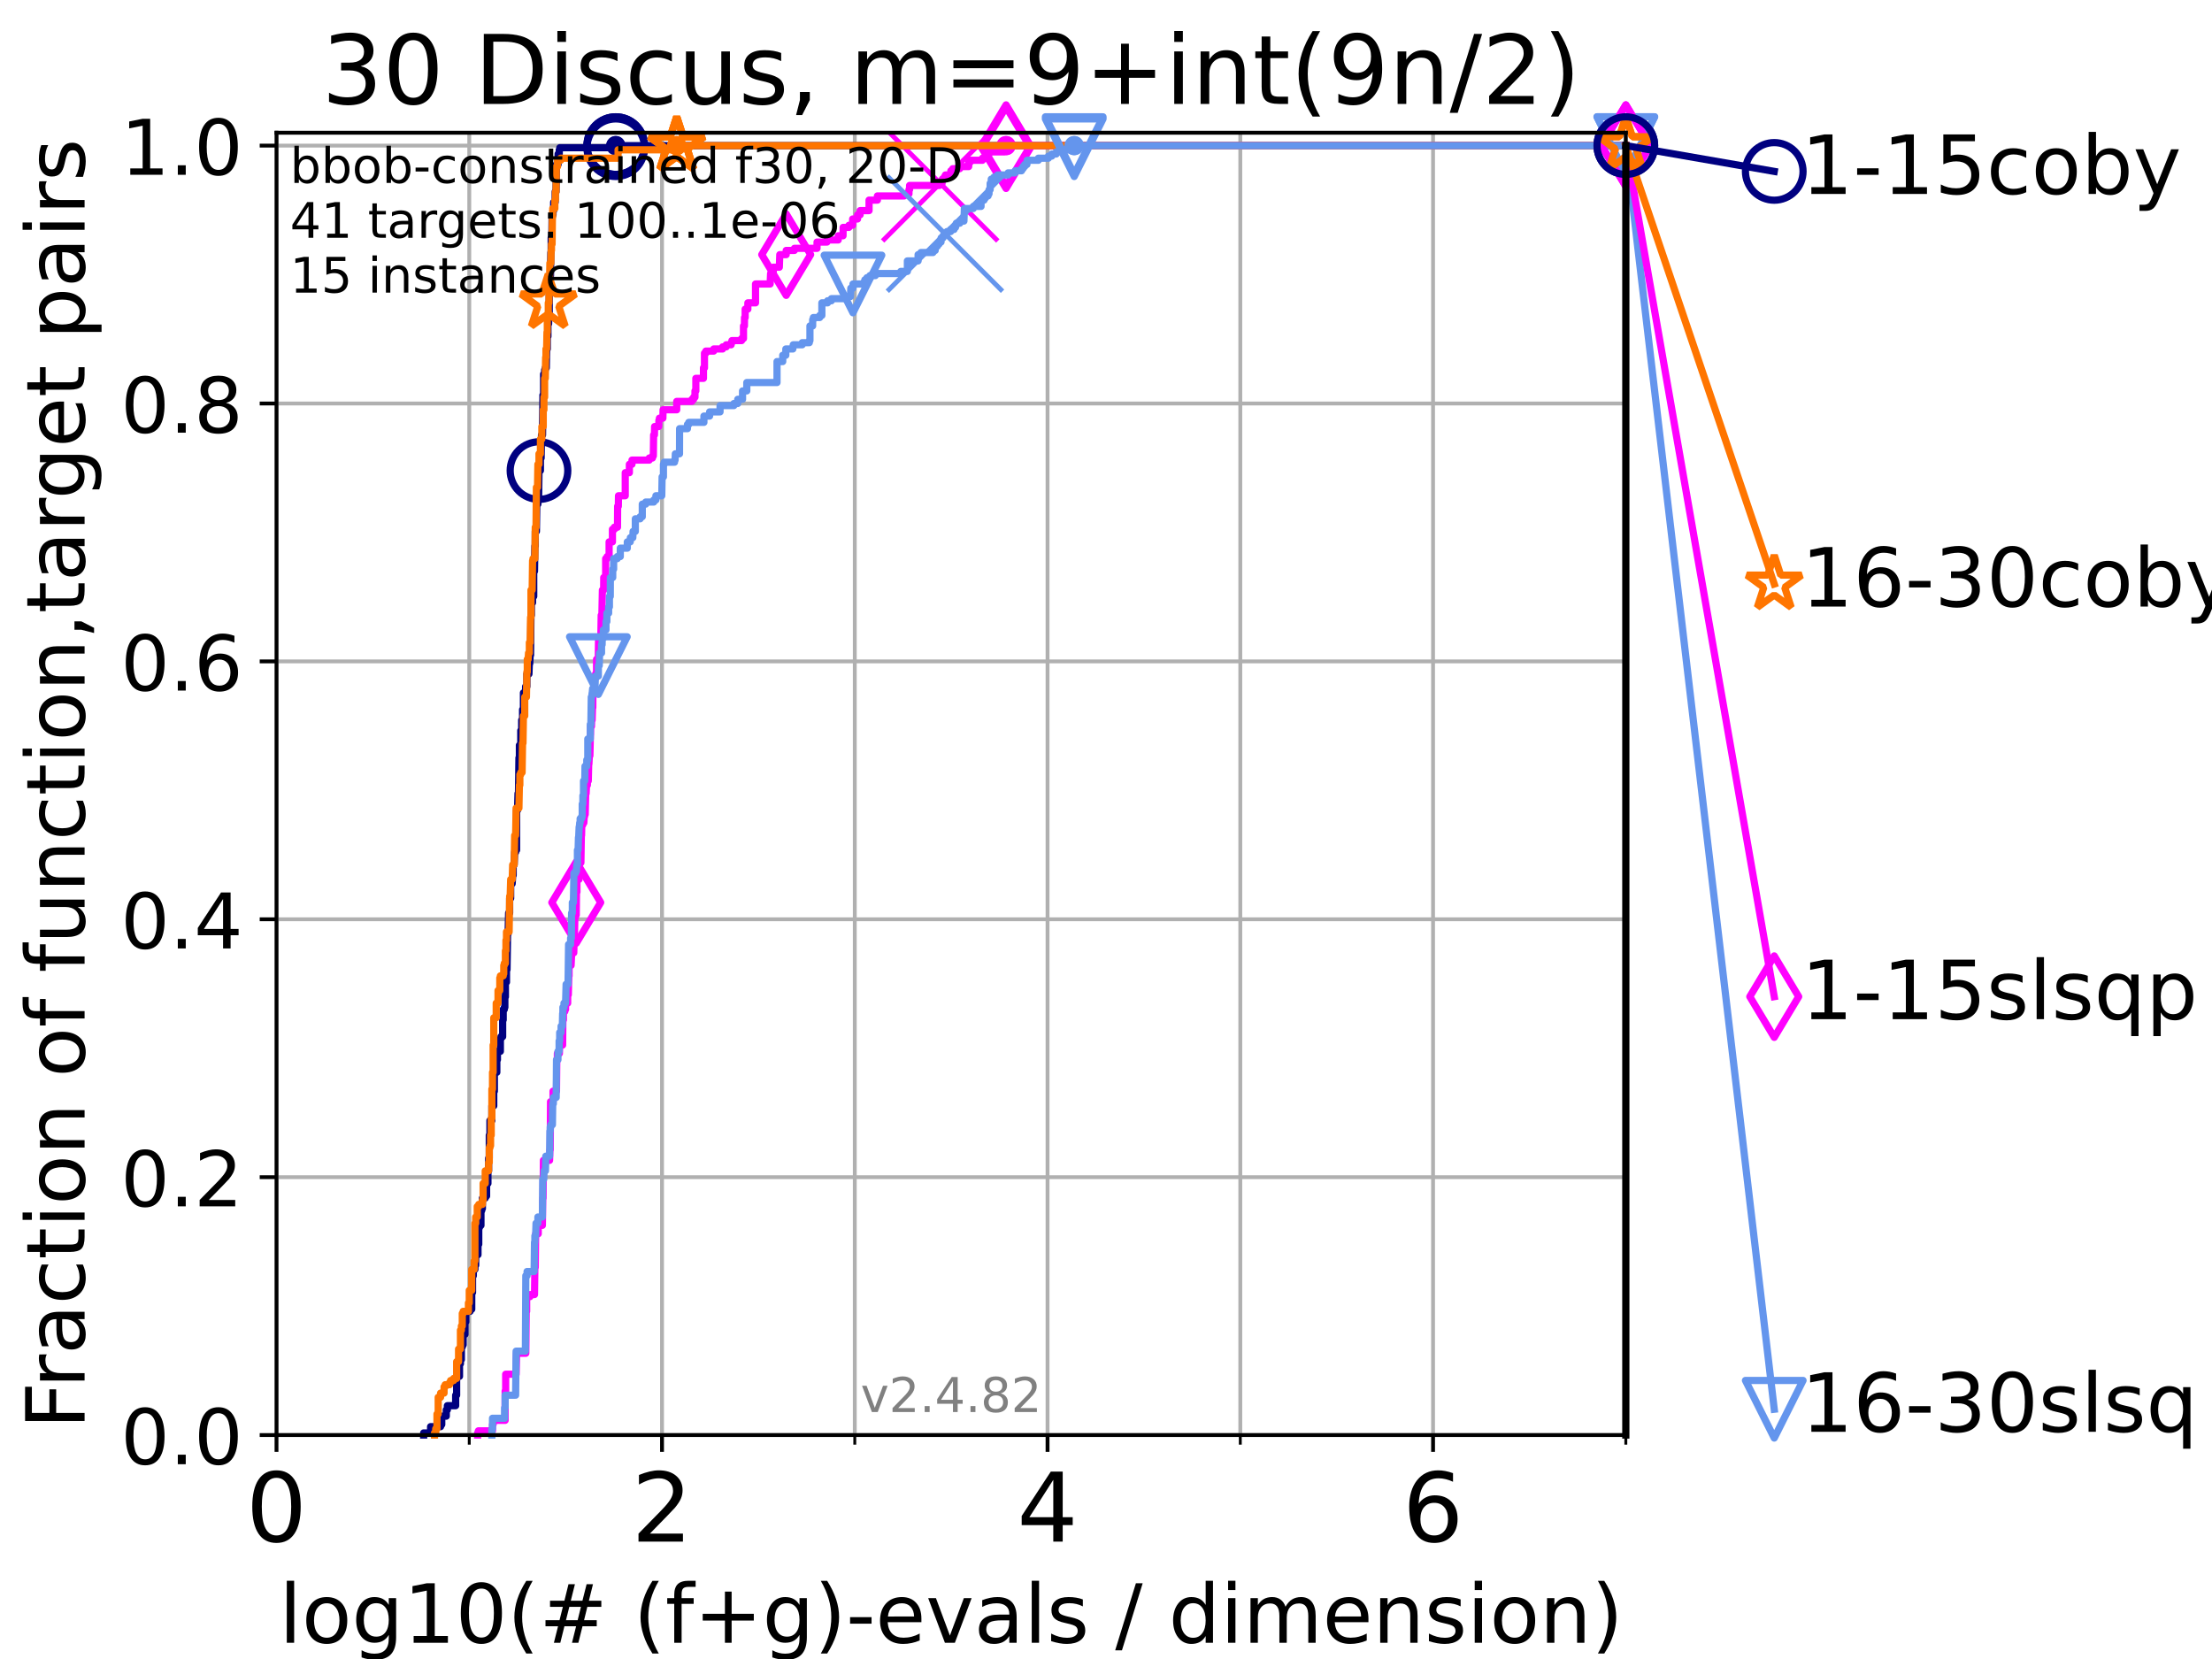 <?xml version="1.0" encoding="utf-8" standalone="no"?>
<!DOCTYPE svg PUBLIC "-//W3C//DTD SVG 1.1//EN"
  "http://www.w3.org/Graphics/SVG/1.1/DTD/svg11.dtd">
<!-- Created with matplotlib (https://matplotlib.org/) -->
<svg height="345.6pt" version="1.1" viewBox="0 0 460.8 345.6" width="460.8pt" xmlns="http://www.w3.org/2000/svg" xmlns:xlink="http://www.w3.org/1999/xlink">
 <defs>
  <style type="text/css">*{stroke-linecap:butt;stroke-linejoin:round;}</style>
 </defs>
 <g id="figure_1">
  <g id="patch_1">
   <path d="M 0 345.6 
L 460.8 345.6 
L 460.8 0 
L 0 0 
z
" style="fill:#ffffff;"/>
  </g>
  <g id="axes_1">
   <g id="patch_2">
    <path d="M 57.6 298.944 
L 338.688 298.944 
L 338.688 27.648 
L 57.6 27.648 
z
" style="fill:#ffffff;"/>
   </g>
   <g id="matplotlib.axis_1">
    <g id="xtick_1">
     <g id="line2d_1">
      <path clip-path="url(#p79b635a135)" d="M 57.6 298.944 
L 57.6 27.648 
" style="fill:none;stroke:#b0b0b0;stroke-linecap:square;stroke-width:0.8;"/>
     </g>
     <g id="line2d_2">
      <defs>
       <path d="M 0 0 
L 0 3.5 
" id="m6aa738253a" style="stroke:#000000;stroke-width:0.8;"/>
      </defs>
      <g>
       <use style="stroke:#000000;stroke-width:0.8;" x="57.6" xlink:href="#m6aa738253a" y="298.944"/>
      </g>
     </g>
     <g id="text_1">
      <!-- 0 -->
      <g transform="translate(51.237 321.141)scale(0.2 -0.2)">
       <defs>
        <path d="M 31.781 66.406 
Q 24.172 66.406 20.328 58.906 
Q 16.5 51.422 16.5 36.375 
Q 16.5 21.391 20.328 13.891 
Q 24.172 6.391 31.781 6.391 
Q 39.453 6.391 43.281 13.891 
Q 47.125 21.391 47.125 36.375 
Q 47.125 51.422 43.281 58.906 
Q 39.453 66.406 31.781 66.406 
z
M 31.781 74.219 
Q 44.047 74.219 50.516 64.516 
Q 56.984 54.828 56.984 36.375 
Q 56.984 17.969 50.516 8.266 
Q 44.047 -1.422 31.781 -1.422 
Q 19.531 -1.422 13.062 8.266 
Q 6.594 17.969 6.594 36.375 
Q 6.594 54.828 13.062 64.516 
Q 19.531 74.219 31.781 74.219 
z
" id="DejaVuSans-48"/>
       </defs>
       <use xlink:href="#DejaVuSans-48"/>
      </g>
     </g>
    </g>
    <g id="xtick_2">
     <g id="line2d_3">
      <path clip-path="url(#p79b635a135)" d="M 137.911 298.944 
L 137.911 27.648 
" style="fill:none;stroke:#b0b0b0;stroke-linecap:square;stroke-width:0.8;"/>
     </g>
     <g id="line2d_4">
      <g>
       <use style="stroke:#000000;stroke-width:0.8;" x="137.911" xlink:href="#m6aa738253a" y="298.944"/>
      </g>
     </g>
     <g id="text_2">
      <!-- 2 -->
      <g transform="translate(131.548 321.141)scale(0.2 -0.2)">
       <defs>
        <path d="M 19.188 8.297 
L 53.609 8.297 
L 53.609 0 
L 7.328 0 
L 7.328 8.297 
Q 12.938 14.109 22.625 23.891 
Q 32.328 33.688 34.812 36.531 
Q 39.547 41.844 41.422 45.531 
Q 43.312 49.219 43.312 52.781 
Q 43.312 58.594 39.234 62.25 
Q 35.156 65.922 28.609 65.922 
Q 23.969 65.922 18.812 64.312 
Q 13.672 62.703 7.812 59.422 
L 7.812 69.391 
Q 13.766 71.781 18.938 73 
Q 24.125 74.219 28.422 74.219 
Q 39.75 74.219 46.484 68.547 
Q 53.219 62.891 53.219 53.422 
Q 53.219 48.922 51.531 44.891 
Q 49.859 40.875 45.406 35.406 
Q 44.188 33.984 37.641 27.219 
Q 31.109 20.453 19.188 8.297 
z
" id="DejaVuSans-50"/>
       </defs>
       <use xlink:href="#DejaVuSans-50"/>
      </g>
     </g>
    </g>
    <g id="xtick_3">
     <g id="line2d_5">
      <path clip-path="url(#p79b635a135)" d="M 218.222 298.944 
L 218.222 27.648 
" style="fill:none;stroke:#b0b0b0;stroke-linecap:square;stroke-width:0.8;"/>
     </g>
     <g id="line2d_6">
      <g>
       <use style="stroke:#000000;stroke-width:0.8;" x="218.222" xlink:href="#m6aa738253a" y="298.944"/>
      </g>
     </g>
     <g id="text_3">
      <!-- 4 -->
      <g transform="translate(211.859 321.141)scale(0.2 -0.2)">
       <defs>
        <path d="M 37.797 64.312 
L 12.891 25.391 
L 37.797 25.391 
z
M 35.203 72.906 
L 47.609 72.906 
L 47.609 25.391 
L 58.016 25.391 
L 58.016 17.188 
L 47.609 17.188 
L 47.609 0 
L 37.797 0 
L 37.797 17.188 
L 4.891 17.188 
L 4.891 26.703 
z
" id="DejaVuSans-52"/>
       </defs>
       <use xlink:href="#DejaVuSans-52"/>
      </g>
     </g>
    </g>
    <g id="xtick_4">
     <g id="line2d_7">
      <path clip-path="url(#p79b635a135)" d="M 298.533 298.944 
L 298.533 27.648 
" style="fill:none;stroke:#b0b0b0;stroke-linecap:square;stroke-width:0.8;"/>
     </g>
     <g id="line2d_8">
      <g>
       <use style="stroke:#000000;stroke-width:0.8;" x="298.533" xlink:href="#m6aa738253a" y="298.944"/>
      </g>
     </g>
     <g id="text_4">
      <!-- 6 -->
      <g transform="translate(292.17 321.141)scale(0.2 -0.2)">
       <defs>
        <path d="M 33.016 40.375 
Q 26.375 40.375 22.484 35.828 
Q 18.609 31.297 18.609 23.391 
Q 18.609 15.531 22.484 10.953 
Q 26.375 6.391 33.016 6.391 
Q 39.656 6.391 43.531 10.953 
Q 47.406 15.531 47.406 23.391 
Q 47.406 31.297 43.531 35.828 
Q 39.656 40.375 33.016 40.375 
z
M 52.594 71.297 
L 52.594 62.312 
Q 48.875 64.062 45.094 64.984 
Q 41.312 65.922 37.594 65.922 
Q 27.828 65.922 22.672 59.328 
Q 17.531 52.734 16.797 39.406 
Q 19.672 43.656 24.016 45.922 
Q 28.375 48.188 33.594 48.188 
Q 44.578 48.188 50.953 41.516 
Q 57.328 34.859 57.328 23.391 
Q 57.328 12.156 50.688 5.359 
Q 44.047 -1.422 33.016 -1.422 
Q 20.359 -1.422 13.672 8.266 
Q 6.984 17.969 6.984 36.375 
Q 6.984 53.656 15.188 63.938 
Q 23.391 74.219 37.203 74.219 
Q 40.922 74.219 44.703 73.484 
Q 48.484 72.75 52.594 71.297 
z
" id="DejaVuSans-54"/>
       </defs>
       <use xlink:href="#DejaVuSans-54"/>
      </g>
     </g>
    </g>
    <g id="xtick_5">
     <g id="line2d_9">
      <path clip-path="url(#p79b635a135)" d="M 97.755 298.944 
L 97.755 27.648 
" style="fill:none;stroke:#b0b0b0;stroke-linecap:square;stroke-width:0.8;"/>
     </g>
     <g id="line2d_10">
      <defs>
       <path d="M 0 0 
L 0 2 
" id="m42e712c0bc" style="stroke:#000000;stroke-width:0.6;"/>
      </defs>
      <g>
       <use style="stroke:#000000;stroke-width:0.6;" x="97.755" xlink:href="#m42e712c0bc" y="298.944"/>
      </g>
     </g>
    </g>
    <g id="xtick_6">
     <g id="line2d_11">
      <path clip-path="url(#p79b635a135)" d="M 178.066 298.944 
L 178.066 27.648 
" style="fill:none;stroke:#b0b0b0;stroke-linecap:square;stroke-width:0.8;"/>
     </g>
     <g id="line2d_12">
      <g>
       <use style="stroke:#000000;stroke-width:0.6;" x="178.066" xlink:href="#m42e712c0bc" y="298.944"/>
      </g>
     </g>
    </g>
    <g id="xtick_7">
     <g id="line2d_13">
      <path clip-path="url(#p79b635a135)" d="M 258.377 298.944 
L 258.377 27.648 
" style="fill:none;stroke:#b0b0b0;stroke-linecap:square;stroke-width:0.8;"/>
     </g>
     <g id="line2d_14">
      <g>
       <use style="stroke:#000000;stroke-width:0.6;" x="258.377" xlink:href="#m42e712c0bc" y="298.944"/>
      </g>
     </g>
    </g>
    <g id="xtick_8">
     <g id="line2d_15">
      <path clip-path="url(#p79b635a135)" d="M 338.688 298.944 
L 338.688 27.648 
" style="fill:none;stroke:#b0b0b0;stroke-linecap:square;stroke-width:0.8;"/>
     </g>
     <g id="line2d_16">
      <g>
       <use style="stroke:#000000;stroke-width:0.6;" x="338.688" xlink:href="#m42e712c0bc" y="298.944"/>
      </g>
     </g>
    </g>
    <g id="text_5">
     <!-- log10(# (f+g)-evals / dimension) -->
     <g transform="translate(58.145 342.218)scale(0.17 -0.17)">
      <defs>
       <path d="M 9.422 75.984 
L 18.406 75.984 
L 18.406 0 
L 9.422 0 
z
" id="DejaVuSans-108"/>
       <path d="M 30.609 48.391 
Q 23.391 48.391 19.188 42.75 
Q 14.984 37.109 14.984 27.297 
Q 14.984 17.484 19.156 11.844 
Q 23.344 6.203 30.609 6.203 
Q 37.797 6.203 41.984 11.859 
Q 46.188 17.531 46.188 27.297 
Q 46.188 37.016 41.984 42.703 
Q 37.797 48.391 30.609 48.391 
z
M 30.609 56 
Q 42.328 56 49.016 48.375 
Q 55.719 40.766 55.719 27.297 
Q 55.719 13.875 49.016 6.219 
Q 42.328 -1.422 30.609 -1.422 
Q 18.844 -1.422 12.172 6.219 
Q 5.516 13.875 5.516 27.297 
Q 5.516 40.766 12.172 48.375 
Q 18.844 56 30.609 56 
z
" id="DejaVuSans-111"/>
       <path d="M 45.406 27.984 
Q 45.406 37.75 41.375 43.109 
Q 37.359 48.484 30.078 48.484 
Q 22.859 48.484 18.828 43.109 
Q 14.797 37.75 14.797 27.984 
Q 14.797 18.266 18.828 12.891 
Q 22.859 7.516 30.078 7.516 
Q 37.359 7.516 41.375 12.891 
Q 45.406 18.266 45.406 27.984 
z
M 54.391 6.781 
Q 54.391 -7.172 48.188 -13.984 
Q 42 -20.797 29.203 -20.797 
Q 24.469 -20.797 20.266 -20.094 
Q 16.062 -19.391 12.109 -17.922 
L 12.109 -9.188 
Q 16.062 -11.328 19.922 -12.344 
Q 23.781 -13.375 27.781 -13.375 
Q 36.625 -13.375 41.016 -8.766 
Q 45.406 -4.156 45.406 5.172 
L 45.406 9.625 
Q 42.625 4.781 38.281 2.391 
Q 33.938 0 27.875 0 
Q 17.828 0 11.672 7.656 
Q 5.516 15.328 5.516 27.984 
Q 5.516 40.672 11.672 48.328 
Q 17.828 56 27.875 56 
Q 33.938 56 38.281 53.609 
Q 42.625 51.219 45.406 46.391 
L 45.406 54.688 
L 54.391 54.688 
z
" id="DejaVuSans-103"/>
       <path d="M 12.406 8.297 
L 28.516 8.297 
L 28.516 63.922 
L 10.984 60.406 
L 10.984 69.391 
L 28.422 72.906 
L 38.281 72.906 
L 38.281 8.297 
L 54.391 8.297 
L 54.391 0 
L 12.406 0 
z
" id="DejaVuSans-49"/>
       <path d="M 31 75.875 
Q 24.469 64.656 21.281 53.656 
Q 18.109 42.672 18.109 31.391 
Q 18.109 20.125 21.312 9.062 
Q 24.516 -2 31 -13.188 
L 23.188 -13.188 
Q 15.875 -1.703 12.234 9.375 
Q 8.594 20.453 8.594 31.391 
Q 8.594 42.281 12.203 53.312 
Q 15.828 64.359 23.188 75.875 
z
" id="DejaVuSans-40"/>
       <path d="M 51.125 44 
L 36.922 44 
L 32.812 27.688 
L 47.125 27.688 
z
M 43.797 71.781 
L 38.719 51.516 
L 52.984 51.516 
L 58.109 71.781 
L 65.922 71.781 
L 60.891 51.516 
L 76.125 51.516 
L 76.125 44 
L 58.984 44 
L 54.984 27.688 
L 70.516 27.688 
L 70.516 20.219 
L 53.078 20.219 
L 48 0 
L 40.188 0 
L 45.219 20.219 
L 30.906 20.219 
L 25.875 0 
L 18.016 0 
L 23.094 20.219 
L 7.719 20.219 
L 7.719 27.688 
L 24.906 27.688 
L 29 44 
L 13.281 44 
L 13.281 51.516 
L 30.906 51.516 
L 35.891 71.781 
z
" id="DejaVuSans-35"/>
       <path id="DejaVuSans-32"/>
       <path d="M 37.109 75.984 
L 37.109 68.5 
L 28.516 68.5 
Q 23.688 68.5 21.797 66.547 
Q 19.922 64.594 19.922 59.516 
L 19.922 54.688 
L 34.719 54.688 
L 34.719 47.703 
L 19.922 47.703 
L 19.922 0 
L 10.891 0 
L 10.891 47.703 
L 2.297 47.703 
L 2.297 54.688 
L 10.891 54.688 
L 10.891 58.5 
Q 10.891 67.625 15.141 71.797 
Q 19.391 75.984 28.609 75.984 
z
" id="DejaVuSans-102"/>
       <path d="M 46 62.703 
L 46 35.5 
L 73.188 35.5 
L 73.188 27.203 
L 46 27.203 
L 46 0 
L 37.797 0 
L 37.797 27.203 
L 10.594 27.203 
L 10.594 35.5 
L 37.797 35.5 
L 37.797 62.703 
z
" id="DejaVuSans-43"/>
       <path d="M 8.016 75.875 
L 15.828 75.875 
Q 23.141 64.359 26.781 53.312 
Q 30.422 42.281 30.422 31.391 
Q 30.422 20.453 26.781 9.375 
Q 23.141 -1.703 15.828 -13.188 
L 8.016 -13.188 
Q 14.5 -2 17.703 9.062 
Q 20.906 20.125 20.906 31.391 
Q 20.906 42.672 17.703 53.656 
Q 14.5 64.656 8.016 75.875 
z
" id="DejaVuSans-41"/>
       <path d="M 4.891 31.391 
L 31.203 31.391 
L 31.203 23.391 
L 4.891 23.391 
z
" id="DejaVuSans-45"/>
       <path d="M 56.203 29.594 
L 56.203 25.203 
L 14.891 25.203 
Q 15.484 15.922 20.484 11.062 
Q 25.484 6.203 34.422 6.203 
Q 39.594 6.203 44.453 7.469 
Q 49.312 8.734 54.109 11.281 
L 54.109 2.781 
Q 49.266 0.734 44.188 -0.344 
Q 39.109 -1.422 33.891 -1.422 
Q 20.797 -1.422 13.156 6.188 
Q 5.516 13.812 5.516 26.812 
Q 5.516 40.234 12.766 48.109 
Q 20.016 56 32.328 56 
Q 43.359 56 49.781 48.891 
Q 56.203 41.797 56.203 29.594 
z
M 47.219 32.234 
Q 47.125 39.594 43.094 43.984 
Q 39.062 48.391 32.422 48.391 
Q 24.906 48.391 20.391 44.141 
Q 15.875 39.891 15.188 32.172 
z
" id="DejaVuSans-101"/>
       <path d="M 2.984 54.688 
L 12.5 54.688 
L 29.594 8.797 
L 46.688 54.688 
L 56.203 54.688 
L 35.688 0 
L 23.484 0 
z
" id="DejaVuSans-118"/>
       <path d="M 34.281 27.484 
Q 23.391 27.484 19.188 25 
Q 14.984 22.516 14.984 16.5 
Q 14.984 11.719 18.141 8.906 
Q 21.297 6.109 26.703 6.109 
Q 34.188 6.109 38.703 11.406 
Q 43.219 16.703 43.219 25.484 
L 43.219 27.484 
z
M 52.203 31.203 
L 52.203 0 
L 43.219 0 
L 43.219 8.297 
Q 40.141 3.328 35.547 0.953 
Q 30.953 -1.422 24.312 -1.422 
Q 15.922 -1.422 10.953 3.297 
Q 6 8.016 6 15.922 
Q 6 25.141 12.172 29.828 
Q 18.359 34.516 30.609 34.516 
L 43.219 34.516 
L 43.219 35.406 
Q 43.219 41.609 39.141 45 
Q 35.062 48.391 27.688 48.391 
Q 23 48.391 18.547 47.266 
Q 14.109 46.141 10.016 43.891 
L 10.016 52.203 
Q 14.938 54.109 19.578 55.047 
Q 24.219 56 28.609 56 
Q 40.484 56 46.344 49.844 
Q 52.203 43.703 52.203 31.203 
z
" id="DejaVuSans-97"/>
       <path d="M 44.281 53.078 
L 44.281 44.578 
Q 40.484 46.531 36.375 47.5 
Q 32.281 48.484 27.875 48.484 
Q 21.188 48.484 17.844 46.438 
Q 14.5 44.391 14.5 40.281 
Q 14.5 37.156 16.891 35.375 
Q 19.281 33.594 26.516 31.984 
L 29.594 31.297 
Q 39.156 29.25 43.188 25.516 
Q 47.219 21.781 47.219 15.094 
Q 47.219 7.469 41.188 3.016 
Q 35.156 -1.422 24.609 -1.422 
Q 20.219 -1.422 15.453 -0.562 
Q 10.688 0.297 5.422 2 
L 5.422 11.281 
Q 10.406 8.688 15.234 7.391 
Q 20.062 6.109 24.812 6.109 
Q 31.156 6.109 34.562 8.281 
Q 37.984 10.453 37.984 14.406 
Q 37.984 18.062 35.516 20.016 
Q 33.062 21.969 24.703 23.781 
L 21.578 24.516 
Q 13.234 26.266 9.516 29.906 
Q 5.812 33.547 5.812 39.891 
Q 5.812 47.609 11.281 51.797 
Q 16.75 56 26.812 56 
Q 31.781 56 36.172 55.266 
Q 40.578 54.547 44.281 53.078 
z
" id="DejaVuSans-115"/>
       <path d="M 25.391 72.906 
L 33.688 72.906 
L 8.297 -9.281 
L 0 -9.281 
z
" id="DejaVuSans-47"/>
       <path d="M 45.406 46.391 
L 45.406 75.984 
L 54.391 75.984 
L 54.391 0 
L 45.406 0 
L 45.406 8.203 
Q 42.578 3.328 38.25 0.953 
Q 33.938 -1.422 27.875 -1.422 
Q 17.969 -1.422 11.734 6.484 
Q 5.516 14.406 5.516 27.297 
Q 5.516 40.188 11.734 48.094 
Q 17.969 56 27.875 56 
Q 33.938 56 38.25 53.625 
Q 42.578 51.266 45.406 46.391 
z
M 14.797 27.297 
Q 14.797 17.391 18.875 11.75 
Q 22.953 6.109 30.078 6.109 
Q 37.203 6.109 41.297 11.75 
Q 45.406 17.391 45.406 27.297 
Q 45.406 37.203 41.297 42.844 
Q 37.203 48.484 30.078 48.484 
Q 22.953 48.484 18.875 42.844 
Q 14.797 37.203 14.797 27.297 
z
" id="DejaVuSans-100"/>
       <path d="M 9.422 54.688 
L 18.406 54.688 
L 18.406 0 
L 9.422 0 
z
M 9.422 75.984 
L 18.406 75.984 
L 18.406 64.594 
L 9.422 64.594 
z
" id="DejaVuSans-105"/>
       <path d="M 52 44.188 
Q 55.375 50.25 60.062 53.125 
Q 64.75 56 71.094 56 
Q 79.641 56 84.281 50.016 
Q 88.922 44.047 88.922 33.016 
L 88.922 0 
L 79.891 0 
L 79.891 32.719 
Q 79.891 40.578 77.094 44.375 
Q 74.312 48.188 68.609 48.188 
Q 61.625 48.188 57.562 43.547 
Q 53.516 38.922 53.516 30.906 
L 53.516 0 
L 44.484 0 
L 44.484 32.719 
Q 44.484 40.625 41.703 44.406 
Q 38.922 48.188 33.109 48.188 
Q 26.219 48.188 22.156 43.531 
Q 18.109 38.875 18.109 30.906 
L 18.109 0 
L 9.078 0 
L 9.078 54.688 
L 18.109 54.688 
L 18.109 46.188 
Q 21.188 51.219 25.484 53.609 
Q 29.781 56 35.688 56 
Q 41.656 56 45.828 52.969 
Q 50 49.953 52 44.188 
z
" id="DejaVuSans-109"/>
       <path d="M 54.891 33.016 
L 54.891 0 
L 45.906 0 
L 45.906 32.719 
Q 45.906 40.484 42.875 44.328 
Q 39.844 48.188 33.797 48.188 
Q 26.516 48.188 22.312 43.547 
Q 18.109 38.922 18.109 30.906 
L 18.109 0 
L 9.078 0 
L 9.078 54.688 
L 18.109 54.688 
L 18.109 46.188 
Q 21.344 51.125 25.703 53.562 
Q 30.078 56 35.797 56 
Q 45.219 56 50.047 50.172 
Q 54.891 44.344 54.891 33.016 
z
" id="DejaVuSans-110"/>
      </defs>
      <use xlink:href="#DejaVuSans-108"/>
      <use x="27.783" xlink:href="#DejaVuSans-111"/>
      <use x="88.965" xlink:href="#DejaVuSans-103"/>
      <use x="152.441" xlink:href="#DejaVuSans-49"/>
      <use x="216.064" xlink:href="#DejaVuSans-48"/>
      <use x="279.688" xlink:href="#DejaVuSans-40"/>
      <use x="318.701" xlink:href="#DejaVuSans-35"/>
      <use x="402.49" xlink:href="#DejaVuSans-32"/>
      <use x="434.277" xlink:href="#DejaVuSans-40"/>
      <use x="473.291" xlink:href="#DejaVuSans-102"/>
      <use x="508.496" xlink:href="#DejaVuSans-43"/>
      <use x="592.285" xlink:href="#DejaVuSans-103"/>
      <use x="655.762" xlink:href="#DejaVuSans-41"/>
      <use x="694.775" xlink:href="#DejaVuSans-45"/>
      <use x="730.859" xlink:href="#DejaVuSans-101"/>
      <use x="792.383" xlink:href="#DejaVuSans-118"/>
      <use x="851.562" xlink:href="#DejaVuSans-97"/>
      <use x="912.842" xlink:href="#DejaVuSans-108"/>
      <use x="940.625" xlink:href="#DejaVuSans-115"/>
      <use x="992.725" xlink:href="#DejaVuSans-32"/>
      <use x="1024.512" xlink:href="#DejaVuSans-47"/>
      <use x="1058.203" xlink:href="#DejaVuSans-32"/>
      <use x="1089.99" xlink:href="#DejaVuSans-100"/>
      <use x="1153.467" xlink:href="#DejaVuSans-105"/>
      <use x="1181.25" xlink:href="#DejaVuSans-109"/>
      <use x="1278.662" xlink:href="#DejaVuSans-101"/>
      <use x="1340.186" xlink:href="#DejaVuSans-110"/>
      <use x="1403.564" xlink:href="#DejaVuSans-115"/>
      <use x="1455.664" xlink:href="#DejaVuSans-105"/>
      <use x="1483.447" xlink:href="#DejaVuSans-111"/>
      <use x="1544.629" xlink:href="#DejaVuSans-110"/>
      <use x="1608.008" xlink:href="#DejaVuSans-41"/>
     </g>
    </g>
   </g>
   <g id="matplotlib.axis_2">
    <g id="ytick_1">
     <g id="line2d_17">
      <path clip-path="url(#p79b635a135)" d="M 57.6 298.944 
L 338.688 298.944 
" style="fill:none;stroke:#b0b0b0;stroke-linecap:square;stroke-width:0.8;"/>
     </g>
     <g id="line2d_18">
      <defs>
       <path d="M 0 0 
L -3.5 0 
" id="m26bb27d610" style="stroke:#000000;stroke-width:0.8;"/>
      </defs>
      <g>
       <use style="stroke:#000000;stroke-width:0.8;" x="57.6" xlink:href="#m26bb27d610" y="298.944"/>
      </g>
     </g>
     <g id="text_6">
      <!-- 0.0 -->
      <g transform="translate(25.155 305.023)scale(0.16 -0.16)">
       <defs>
        <path d="M 10.688 12.406 
L 21 12.406 
L 21 0 
L 10.688 0 
z
" id="DejaVuSans-46"/>
       </defs>
       <use xlink:href="#DejaVuSans-48"/>
       <use x="63.623" xlink:href="#DejaVuSans-46"/>
       <use x="95.41" xlink:href="#DejaVuSans-48"/>
      </g>
     </g>
    </g>
    <g id="ytick_2">
     <g id="line2d_19">
      <path clip-path="url(#p79b635a135)" d="M 57.6 245.222 
L 338.688 245.222 
" style="fill:none;stroke:#b0b0b0;stroke-linecap:square;stroke-width:0.8;"/>
     </g>
     <g id="line2d_20">
      <g>
       <use style="stroke:#000000;stroke-width:0.8;" x="57.6" xlink:href="#m26bb27d610" y="245.222"/>
      </g>
     </g>
     <g id="text_7">
      <!-- 0.2 -->
      <g transform="translate(25.155 251.301)scale(0.16 -0.16)">
       <use xlink:href="#DejaVuSans-48"/>
       <use x="63.623" xlink:href="#DejaVuSans-46"/>
       <use x="95.41" xlink:href="#DejaVuSans-50"/>
      </g>
     </g>
    </g>
    <g id="ytick_3">
     <g id="line2d_21">
      <path clip-path="url(#p79b635a135)" d="M 57.6 191.5 
L 338.688 191.5 
" style="fill:none;stroke:#b0b0b0;stroke-linecap:square;stroke-width:0.8;"/>
     </g>
     <g id="line2d_22">
      <g>
       <use style="stroke:#000000;stroke-width:0.8;" x="57.6" xlink:href="#m26bb27d610" y="191.5"/>
      </g>
     </g>
     <g id="text_8">
      <!-- 0.4 -->
      <g transform="translate(25.155 197.579)scale(0.16 -0.16)">
       <use xlink:href="#DejaVuSans-48"/>
       <use x="63.623" xlink:href="#DejaVuSans-46"/>
       <use x="95.41" xlink:href="#DejaVuSans-52"/>
      </g>
     </g>
    </g>
    <g id="ytick_4">
     <g id="line2d_23">
      <path clip-path="url(#p79b635a135)" d="M 57.6 137.778 
L 338.688 137.778 
" style="fill:none;stroke:#b0b0b0;stroke-linecap:square;stroke-width:0.8;"/>
     </g>
     <g id="line2d_24">
      <g>
       <use style="stroke:#000000;stroke-width:0.8;" x="57.6" xlink:href="#m26bb27d610" y="137.778"/>
      </g>
     </g>
     <g id="text_9">
      <!-- 0.6 -->
      <g transform="translate(25.155 143.857)scale(0.16 -0.16)">
       <use xlink:href="#DejaVuSans-48"/>
       <use x="63.623" xlink:href="#DejaVuSans-46"/>
       <use x="95.41" xlink:href="#DejaVuSans-54"/>
      </g>
     </g>
    </g>
    <g id="ytick_5">
     <g id="line2d_25">
      <path clip-path="url(#p79b635a135)" d="M 57.6 84.056 
L 338.688 84.056 
" style="fill:none;stroke:#b0b0b0;stroke-linecap:square;stroke-width:0.8;"/>
     </g>
     <g id="line2d_26">
      <g>
       <use style="stroke:#000000;stroke-width:0.8;" x="57.6" xlink:href="#m26bb27d610" y="84.056"/>
      </g>
     </g>
     <g id="text_10">
      <!-- 0.8 -->
      <g transform="translate(25.155 90.135)scale(0.16 -0.16)">
       <defs>
        <path d="M 31.781 34.625 
Q 24.75 34.625 20.719 30.859 
Q 16.703 27.094 16.703 20.516 
Q 16.703 13.922 20.719 10.156 
Q 24.75 6.391 31.781 6.391 
Q 38.812 6.391 42.859 10.172 
Q 46.922 13.969 46.922 20.516 
Q 46.922 27.094 42.891 30.859 
Q 38.875 34.625 31.781 34.625 
z
M 21.922 38.812 
Q 15.578 40.375 12.031 44.719 
Q 8.5 49.078 8.5 55.328 
Q 8.5 64.062 14.719 69.141 
Q 20.953 74.219 31.781 74.219 
Q 42.672 74.219 48.875 69.141 
Q 55.078 64.062 55.078 55.328 
Q 55.078 49.078 51.531 44.719 
Q 48 40.375 41.703 38.812 
Q 48.828 37.156 52.797 32.312 
Q 56.781 27.484 56.781 20.516 
Q 56.781 9.906 50.312 4.234 
Q 43.844 -1.422 31.781 -1.422 
Q 19.734 -1.422 13.25 4.234 
Q 6.781 9.906 6.781 20.516 
Q 6.781 27.484 10.781 32.312 
Q 14.797 37.156 21.922 38.812 
z
M 18.312 54.391 
Q 18.312 48.734 21.844 45.562 
Q 25.391 42.391 31.781 42.391 
Q 38.141 42.391 41.719 45.562 
Q 45.312 48.734 45.312 54.391 
Q 45.312 60.062 41.719 63.234 
Q 38.141 66.406 31.781 66.406 
Q 25.391 66.406 21.844 63.234 
Q 18.312 60.062 18.312 54.391 
z
" id="DejaVuSans-56"/>
       </defs>
       <use xlink:href="#DejaVuSans-48"/>
       <use x="63.623" xlink:href="#DejaVuSans-46"/>
       <use x="95.41" xlink:href="#DejaVuSans-56"/>
      </g>
     </g>
    </g>
    <g id="ytick_6">
     <g id="line2d_27">
      <path clip-path="url(#p79b635a135)" d="M 57.6 30.334 
L 338.688 30.334 
" style="fill:none;stroke:#b0b0b0;stroke-linecap:square;stroke-width:0.8;"/>
     </g>
     <g id="line2d_28">
      <g>
       <use style="stroke:#000000;stroke-width:0.8;" x="57.6" xlink:href="#m26bb27d610" y="30.334"/>
      </g>
     </g>
     <g id="text_11">
      <!-- 1.0 -->
      <g transform="translate(25.155 36.413)scale(0.16 -0.16)">
       <use xlink:href="#DejaVuSans-49"/>
       <use x="63.623" xlink:href="#DejaVuSans-46"/>
       <use x="95.41" xlink:href="#DejaVuSans-48"/>
      </g>
     </g>
    </g>
    <g id="text_12">
     <!-- Fraction of function,target pairs -->
     <g transform="translate(17.62 297.681)rotate(-90)scale(0.17 -0.17)">
      <defs>
       <path d="M 9.812 72.906 
L 51.703 72.906 
L 51.703 64.594 
L 19.672 64.594 
L 19.672 43.109 
L 48.578 43.109 
L 48.578 34.812 
L 19.672 34.812 
L 19.672 0 
L 9.812 0 
z
" id="DejaVuSans-70"/>
       <path d="M 41.109 46.297 
Q 39.594 47.172 37.812 47.578 
Q 36.031 48 33.891 48 
Q 26.266 48 22.188 43.047 
Q 18.109 38.094 18.109 28.812 
L 18.109 0 
L 9.078 0 
L 9.078 54.688 
L 18.109 54.688 
L 18.109 46.188 
Q 20.953 51.172 25.484 53.578 
Q 30.031 56 36.531 56 
Q 37.453 56 38.578 55.875 
Q 39.703 55.766 41.062 55.516 
z
" id="DejaVuSans-114"/>
       <path d="M 48.781 52.594 
L 48.781 44.188 
Q 44.969 46.297 41.141 47.344 
Q 37.312 48.391 33.406 48.391 
Q 24.656 48.391 19.812 42.844 
Q 14.984 37.312 14.984 27.297 
Q 14.984 17.281 19.812 11.734 
Q 24.656 6.203 33.406 6.203 
Q 37.312 6.203 41.141 7.25 
Q 44.969 8.297 48.781 10.406 
L 48.781 2.094 
Q 45.016 0.344 40.984 -0.531 
Q 36.969 -1.422 32.422 -1.422 
Q 20.062 -1.422 12.781 6.344 
Q 5.516 14.109 5.516 27.297 
Q 5.516 40.672 12.859 48.328 
Q 20.219 56 33.016 56 
Q 37.156 56 41.109 55.141 
Q 45.062 54.297 48.781 52.594 
z
" id="DejaVuSans-99"/>
       <path d="M 18.312 70.219 
L 18.312 54.688 
L 36.812 54.688 
L 36.812 47.703 
L 18.312 47.703 
L 18.312 18.016 
Q 18.312 11.328 20.141 9.422 
Q 21.969 7.516 27.594 7.516 
L 36.812 7.516 
L 36.812 0 
L 27.594 0 
Q 17.188 0 13.234 3.875 
Q 9.281 7.766 9.281 18.016 
L 9.281 47.703 
L 2.688 47.703 
L 2.688 54.688 
L 9.281 54.688 
L 9.281 70.219 
z
" id="DejaVuSans-116"/>
       <path d="M 8.5 21.578 
L 8.5 54.688 
L 17.484 54.688 
L 17.484 21.922 
Q 17.484 14.156 20.5 10.266 
Q 23.531 6.391 29.594 6.391 
Q 36.859 6.391 41.078 11.031 
Q 45.312 15.672 45.312 23.688 
L 45.312 54.688 
L 54.297 54.688 
L 54.297 0 
L 45.312 0 
L 45.312 8.406 
Q 42.047 3.422 37.719 1 
Q 33.406 -1.422 27.688 -1.422 
Q 18.266 -1.422 13.375 4.438 
Q 8.5 10.297 8.5 21.578 
z
M 31.109 56 
z
" id="DejaVuSans-117"/>
       <path d="M 11.719 12.406 
L 22.016 12.406 
L 22.016 4 
L 14.016 -11.625 
L 7.719 -11.625 
L 11.719 4 
z
" id="DejaVuSans-44"/>
       <path d="M 18.109 8.203 
L 18.109 -20.797 
L 9.078 -20.797 
L 9.078 54.688 
L 18.109 54.688 
L 18.109 46.391 
Q 20.953 51.266 25.266 53.625 
Q 29.594 56 35.594 56 
Q 45.562 56 51.781 48.094 
Q 58.016 40.188 58.016 27.297 
Q 58.016 14.406 51.781 6.484 
Q 45.562 -1.422 35.594 -1.422 
Q 29.594 -1.422 25.266 0.953 
Q 20.953 3.328 18.109 8.203 
z
M 48.688 27.297 
Q 48.688 37.203 44.609 42.844 
Q 40.531 48.484 33.406 48.484 
Q 26.266 48.484 22.188 42.844 
Q 18.109 37.203 18.109 27.297 
Q 18.109 17.391 22.188 11.75 
Q 26.266 6.109 33.406 6.109 
Q 40.531 6.109 44.609 11.75 
Q 48.688 17.391 48.688 27.297 
z
" id="DejaVuSans-112"/>
      </defs>
      <use xlink:href="#DejaVuSans-70"/>
      <use x="50.27" xlink:href="#DejaVuSans-114"/>
      <use x="91.383" xlink:href="#DejaVuSans-97"/>
      <use x="152.662" xlink:href="#DejaVuSans-99"/>
      <use x="207.643" xlink:href="#DejaVuSans-116"/>
      <use x="246.852" xlink:href="#DejaVuSans-105"/>
      <use x="274.635" xlink:href="#DejaVuSans-111"/>
      <use x="335.816" xlink:href="#DejaVuSans-110"/>
      <use x="399.195" xlink:href="#DejaVuSans-32"/>
      <use x="430.982" xlink:href="#DejaVuSans-111"/>
      <use x="492.164" xlink:href="#DejaVuSans-102"/>
      <use x="527.369" xlink:href="#DejaVuSans-32"/>
      <use x="559.156" xlink:href="#DejaVuSans-102"/>
      <use x="594.361" xlink:href="#DejaVuSans-117"/>
      <use x="657.74" xlink:href="#DejaVuSans-110"/>
      <use x="721.119" xlink:href="#DejaVuSans-99"/>
      <use x="776.1" xlink:href="#DejaVuSans-116"/>
      <use x="815.309" xlink:href="#DejaVuSans-105"/>
      <use x="843.092" xlink:href="#DejaVuSans-111"/>
      <use x="904.273" xlink:href="#DejaVuSans-110"/>
      <use x="967.652" xlink:href="#DejaVuSans-44"/>
      <use x="999.439" xlink:href="#DejaVuSans-116"/>
      <use x="1038.648" xlink:href="#DejaVuSans-97"/>
      <use x="1099.928" xlink:href="#DejaVuSans-114"/>
      <use x="1139.291" xlink:href="#DejaVuSans-103"/>
      <use x="1202.768" xlink:href="#DejaVuSans-101"/>
      <use x="1264.291" xlink:href="#DejaVuSans-116"/>
      <use x="1303.5" xlink:href="#DejaVuSans-32"/>
      <use x="1335.287" xlink:href="#DejaVuSans-112"/>
      <use x="1398.764" xlink:href="#DejaVuSans-97"/>
      <use x="1460.043" xlink:href="#DejaVuSans-105"/>
      <use x="1487.826" xlink:href="#DejaVuSans-114"/>
      <use x="1528.939" xlink:href="#DejaVuSans-115"/>
     </g>
    </g>
   </g>
   <g id="line2d_29">
    <defs>
     <path d="M 0 1.5 
C 0.398 1.5 0.779 1.342 1.061 1.061 
C 1.342 0.779 1.5 0.398 1.5 0 
C 1.5 -0.398 1.342 -0.779 1.061 -1.061 
C 0.779 -1.342 0.398 -1.5 0 -1.5 
C -0.398 -1.5 -0.779 -1.342 -1.061 -1.061 
C -1.342 -0.779 -1.5 -0.398 -1.5 0 
C -1.5 0.398 -1.342 0.779 -1.061 1.061 
C -0.779 1.342 -0.398 1.5 0 1.5 
z
" id="m65e5aadc5c" style="stroke:#000080;"/>
    </defs>
    <g>
     <use style="fill:#000080;stroke:#000080;" x="128.275" xlink:href="#m65e5aadc5c" y="30.334"/>
     <use style="fill:#000080;stroke:#000080;" x="128.275" xlink:href="#m65e5aadc5c" y="30.334"/>
    </g>
   </g>
   <g id="line2d_30">
    <path d="M 88.256 298.944 
L 88.256 298.507 
L 89.698 298.507 
L 89.698 297.197 
L 91.783 297.197 
L 91.783 296.76 
L 92.027 296.76 
L 92.027 295.013 
L 92.969 295.013 
L 92.969 293.703 
L 93.197 293.703 
L 93.197 292.829 
L 94.921 292.829 
L 94.921 290.645 
L 95.125 290.645 
L 95.125 286.715 
L 95.723 286.715 
L 95.723 284.094 
L 95.918 284.094 
L 95.918 283.22 
L 96.111 283.22 
L 96.111 280.6 
L 96.301 280.6 
L 96.301 280.163 
L 96.49 280.163 
L 96.49 277.979 
L 96.861 277.979 
L 96.861 275.359 
L 97.044 275.359 
L 97.044 273.175 
L 97.929 273.175 
L 97.929 272.738 
L 98.271 272.738 
L 98.271 269.244 
L 98.439 269.244 
L 98.439 265.75 
L 98.606 265.75 
L 98.606 264.44 
L 98.935 264.44 
L 98.935 263.566 
L 99.098 263.566 
L 99.098 261.382 
L 99.575 261.382 
L 99.575 259.198 
L 99.732 259.198 
L 99.732 255.704 
L 99.887 255.704 
L 99.887 255.268 
L 100.193 255.268 
L 100.193 252.21 
L 100.344 252.21 
L 100.344 251.773 
L 100.493 251.773 
L 100.493 249.59 
L 101.08 249.59 
L 101.08 249.153 
L 101.366 249.153 
L 101.366 246.532 
L 101.647 246.532 
L 101.647 243.912 
L 101.786 243.912 
L 101.786 241.291 
L 101.924 241.291 
L 101.924 236.487 
L 102.06 236.487 
L 102.06 233.429 
L 102.465 233.429 
L 102.465 230.372 
L 102.859 230.372 
L 102.859 227.315 
L 102.989 227.315 
L 102.989 223.384 
L 103.498 223.384 
L 103.498 220.763 
L 103.623 220.763 
L 103.623 219.016 
L 104.235 219.016 
L 104.235 216.396 
L 104.355 216.396 
L 104.355 215.959 
L 104.71 215.959 
L 104.71 212.465 
L 104.826 212.465 
L 104.826 210.281 
L 105.057 210.281 
L 105.057 209.844 
L 105.172 209.844 
L 105.172 207.66 
L 105.285 207.66 
L 105.285 204.603 
L 105.51 204.603 
L 105.51 201.982 
L 105.622 201.982 
L 105.733 194.557 
L 105.843 194.557 
L 105.952 190.19 
L 106.169 190.19 
L 106.169 187.132 
L 106.383 187.132 
L 106.383 184.075 
L 106.699 184.075 
L 106.803 182.328 
L 106.906 182.328 
L 106.906 180.144 
L 107.111 180.144 
L 107.213 177.524 
L 107.415 177.524 
L 107.415 177.087 
L 107.614 177.087 
L 107.614 168.788 
L 107.811 168.788 
L 107.909 165.294 
L 108.006 165.294 
L 108.103 157.869 
L 108.199 157.869 
L 108.199 155.249 
L 108.484 155.249 
L 108.484 152.191 
L 108.671 152.191 
L 108.671 150.007 
L 108.857 150.007 
L 108.857 147.824 
L 109.04 147.824 
L 109.04 144.33 
L 109.491 144.33 
L 109.491 143.019 
L 109.756 143.019 
L 109.756 140.399 
L 110.189 140.399 
L 110.274 138.215 
L 110.359 138.215 
L 110.443 136.468 
L 110.527 136.468 
L 110.611 128.169 
L 110.694 128.169 
L 110.694 125.549 
L 110.942 125.549 
L 110.942 124.238 
L 111.186 124.238 
L 111.186 118.997 
L 111.346 118.997 
L 111.426 113.756 
L 111.506 113.756 
L 111.506 110.699 
L 111.742 110.699 
L 111.82 105.021 
L 112.052 105.021 
L 112.052 103.71 
L 112.205 103.71 
L 112.281 98.033 
L 112.581 98.033 
L 112.581 95.412 
L 112.73 95.412 
L 112.804 90.608 
L 113.023 90.608 
L 113.095 82.309 
L 113.24 82.309 
L 113.24 77.941 
L 113.454 77.941 
L 113.454 77.068 
L 113.595 77.068 
L 113.595 76.631 
L 113.804 76.631 
L 113.874 72.7 
L 114.012 72.7 
L 114.012 70.08 
L 114.148 70.08 
L 114.148 67.459 
L 114.284 67.459 
L 114.352 65.275 
L 114.419 65.275 
L 114.419 60.908 
L 114.552 60.908 
L 114.619 57.413 
L 114.685 57.413 
L 114.751 52.609 
L 114.817 52.609 
L 114.817 49.552 
L 114.947 49.552 
L 115.012 44.747 
L 115.206 44.747 
L 115.206 43.874 
L 115.333 43.874 
L 115.333 42.127 
L 115.649 42.127 
L 115.649 39.943 
L 115.835 39.943 
L 115.897 34.265 
L 116.263 34.265 
L 116.263 32.081 
L 116.503 32.081 
L 116.503 31.208 
L 116.621 31.208 
L 116.621 30.771 
L 128.275 30.771 
L 128.275 30.334 
L 338.688 30.334 
L 338.688 30.334 
" style="fill:none;stroke:#000080;stroke-linecap:square;stroke-width:1.5;"/>
   </g>
   <g id="line2d_31">
    <defs>
     <path d="M 0 6 
C 1.591 6 3.117 5.368 4.243 4.243 
C 5.368 3.117 6 1.591 6 0 
C 6 -1.591 5.368 -3.117 4.243 -4.243 
C 3.117 -5.368 1.591 -6 0 -6 
C -1.591 -6 -3.117 -5.368 -4.243 -4.243 
C -5.368 -3.117 -6 -1.591 -6 0 
C -6 1.591 -5.368 3.117 -4.243 4.243 
C -3.117 5.368 -1.591 6 0 6 
z
" id="mc5bab6a717" style="stroke:#000080;stroke-width:1.5;"/>
    </defs>
    <g>
     <use style="fill-opacity:0;stroke:#000080;stroke-width:1.5;" x="112.281" xlink:href="#mc5bab6a717" y="98.033"/>
     <use style="fill-opacity:0;stroke:#000080;stroke-width:1.5;" x="128.275" xlink:href="#mc5bab6a717" y="30.771"/>
     <use style="fill-opacity:0;stroke:#000080;stroke-width:1.5;" x="128.275" xlink:href="#mc5bab6a717" y="30.334"/>
     <use style="fill-opacity:0;stroke:#000080;stroke-width:1.5;" x="128.275" xlink:href="#mc5bab6a717" y="30.334"/>
     <use style="fill-opacity:0;stroke:#000080;stroke-width:1.5;" x="338.688" xlink:href="#mc5bab6a717" y="30.334"/>
    </g>
   </g>
   <g id="line2d_32">
    <path style="fill:none;stroke:#000080;stroke-linecap:square;stroke-width:1.5;"/>
    <g/>
   </g>
   <g id="line2d_33">
    <defs>
     <path d="M 0 1.5 
C 0.398 1.5 0.779 1.342 1.061 1.061 
C 1.342 0.779 1.5 0.398 1.5 0 
C 1.5 -0.398 1.342 -0.779 1.061 -1.061 
C 0.779 -1.342 0.398 -1.5 0 -1.5 
C -0.398 -1.5 -0.779 -1.342 -1.061 -1.061 
C -1.342 -0.779 -1.5 -0.398 -1.5 0 
C -1.5 0.398 -1.342 0.779 -1.061 1.061 
C -0.779 1.342 -0.398 1.5 0 1.5 
z
" id="m068a85d329" style="stroke:#ff00ff;"/>
    </defs>
    <g>
     <use style="fill:#ff00ff;stroke:#ff00ff;" x="209.582" xlink:href="#m068a85d329" y="30.334"/>
     <use style="fill:#ff00ff;stroke:#ff00ff;" x="209.582" xlink:href="#m068a85d329" y="30.334"/>
    </g>
   </g>
   <g id="line2d_34">
    <path d="M 99.497 298.944 
L 99.497 298.507 
L 99.654 298.507 
L 99.654 298.07 
L 102.597 298.07 
L 102.597 296.76 
L 102.729 296.76 
L 102.729 296.323 
L 102.859 296.323 
L 102.859 295.887 
L 105.229 295.887 
L 105.229 289.772 
L 105.342 289.772 
L 105.342 286.278 
L 107.515 286.278 
L 107.614 281.91 
L 109.536 281.91 
L 109.624 273.175 
L 109.712 273.175 
L 109.712 270.118 
L 110.401 270.118 
L 110.401 269.681 
L 111.346 269.681 
L 111.426 264.003 
L 111.506 264.003 
L 111.585 257.015 
L 112.128 257.015 
L 112.128 255.268 
L 112.987 255.268 
L 113.059 249.59 
L 113.132 249.59 
L 113.204 241.728 
L 114.486 241.728 
L 114.552 239.544 
L 114.619 239.544 
L 114.685 229.499 
L 115.206 229.499 
L 115.206 227.315 
L 115.928 227.315 
L 115.989 220.763 
L 116.111 220.763 
L 116.111 219.453 
L 116.532 219.453 
L 116.592 217.706 
L 117.203 217.706 
L 117.26 212.465 
L 117.373 212.465 
L 117.373 210.718 
L 117.654 210.718 
L 117.654 210.281 
L 117.821 210.281 
L 117.821 208.971 
L 118.257 208.971 
L 118.257 207.224 
L 118.391 207.224 
L 118.497 203.293 
L 118.55 203.293 
L 118.55 201.109 
L 118.968 201.109 
L 119.072 198.925 
L 119.123 198.925 
L 119.123 198.488 
L 119.528 198.488 
L 119.603 195.868 
L 119.652 195.868 
L 119.752 191.063 
L 119.875 191.063 
L 119.875 190.627 
L 120.045 190.627 
L 120.094 185.822 
L 120.191 185.822 
L 120.191 183.202 
L 120.619 183.202 
L 120.689 179.707 
L 121.014 179.707 
L 121.106 174.029 
L 121.151 174.029 
L 121.197 171.846 
L 121.4 171.846 
L 121.4 171.409 
L 121.624 171.409 
L 121.712 170.099 
L 121.778 170.099 
L 121.778 169.662 
L 121.91 169.662 
L 122.018 165.294 
L 122.105 165.294 
L 122.191 163.547 
L 122.362 163.547 
L 122.383 162.674 
L 122.552 162.674 
L 122.636 159.179 
L 122.678 159.179 
L 122.782 157.432 
L 122.886 157.432 
L 122.989 153.065 
L 123.009 153.065 
L 123.05 151.318 
L 123.213 151.318 
L 123.253 150.007 
L 123.354 150.007 
L 123.434 147.387 
L 123.494 147.387 
L 123.514 144.33 
L 123.653 144.33 
L 123.653 143.893 
L 123.771 143.893 
L 123.869 141.272 
L 124.063 141.272 
L 124.063 140.399 
L 124.274 140.399 
L 124.274 137.341 
L 124.632 137.341 
L 124.688 132.974 
L 125.165 132.974 
L 125.238 128.169 
L 125.381 128.169 
L 125.488 122.928 
L 125.753 122.928 
L 125.77 120.307 
L 126.168 120.307 
L 126.168 116.377 
L 126.473 116.377 
L 126.473 115.94 
L 126.888 115.94 
L 126.888 112.883 
L 127.58 112.883 
L 127.58 110.262 
L 127.985 110.262 
L 127.985 109.825 
L 128.635 109.825 
L 128.665 105.458 
L 128.812 105.458 
L 128.842 103.274 
L 130.25 103.274 
L 130.25 98.469 
L 131.108 98.469 
L 131.108 96.722 
L 131.653 96.722 
L 131.653 95.849 
L 135.25 95.849 
L 135.25 95.412 
L 135.918 95.412 
L 135.918 94.975 
L 136.102 94.975 
L 136.16 90.608 
L 136.333 90.608 
L 136.362 88.86 
L 137.226 88.86 
L 137.262 87.55 
L 137.362 87.55 
L 137.362 87.113 
L 138.093 87.113 
L 138.127 85.366 
L 140.974 85.366 
L 140.974 83.619 
L 144.148 83.619 
L 144.148 83.183 
L 144.499 83.183 
L 144.499 82.746 
L 144.777 82.746 
L 144.777 81.435 
L 144.959 81.435 
L 144.959 78.815 
L 146.543 78.815 
L 146.543 76.631 
L 146.755 76.631 
L 146.755 73.574 
L 147.046 73.574 
L 147.046 73.137 
L 148.677 73.137 
L 148.677 72.7 
L 150.531 72.7 
L 150.531 72.263 
L 151.28 72.263 
L 151.28 71.827 
L 152.307 71.827 
L 152.307 71.39 
L 152.47 71.39 
L 152.47 70.953 
L 154.494 70.953 
L 154.494 70.516 
L 154.883 70.516 
L 154.883 67.896 
L 155.08 67.896 
L 155.093 66.149 
L 155.232 66.149 
L 155.232 64.402 
L 155.792 64.402 
L 155.792 63.091 
L 157.39 63.091 
L 157.39 59.161 
L 160.435 59.161 
L 160.528 56.977 
L 161.082 56.977 
L 161.082 55.666 
L 162.349 55.666 
L 162.445 53.046 
L 163.779 53.046 
L 163.779 52.172 
L 165.49 52.172 
L 165.49 51.736 
L 170.201 51.736 
L 170.201 50.425 
L 172.277 50.425 
L 172.277 49.988 
L 174.614 49.988 
L 174.614 49.115 
L 175.62 49.115 
L 175.636 47.368 
L 176.85 47.368 
L 176.85 46.931 
L 177.621 46.931 
L 177.621 45.621 
L 178.643 45.621 
L 178.647 44.747 
L 179.178 44.747 
L 179.178 43.874 
L 181.04 43.874 
L 181.04 41.69 
L 182.78 41.69 
L 182.78 40.816 
L 188.363 40.816 
L 188.363 40.38 
L 189.355 40.38 
L 189.355 39.506 
L 189.483 39.506 
L 189.483 38.633 
L 195.713 38.633 
L 195.713 38.196 
L 196.258 38.196 
L 196.292 37.322 
L 196.703 37.322 
L 196.703 36.886 
L 196.951 36.886 
L 196.951 36.449 
L 198.018 36.449 
L 198.084 35.575 
L 198.476 35.575 
L 198.476 35.139 
L 199.931 35.139 
L 199.931 34.702 
L 201.796 34.702 
L 201.796 33.828 
L 202.079 33.828 
L 202.079 33.391 
L 204.655 33.391 
L 204.655 32.955 
L 205.807 32.955 
L 205.807 32.081 
L 206.053 32.081 
L 206.053 31.644 
L 209.038 31.644 
L 209.038 31.208 
L 209.437 31.208 
L 209.437 30.771 
L 209.582 30.771 
L 209.582 30.334 
L 338.688 30.334 
L 338.688 30.334 
" style="fill:none;stroke:#ff00ff;stroke-linecap:square;stroke-width:1.5;"/>
   </g>
   <g id="line2d_35">
    <defs>
     <path d="M -0 8.485 
L 5.091 0 
L 0 -8.485 
L -5.091 -0 
z
" id="m811d8a171d" style="stroke:#ff00ff;stroke-linejoin:miter;stroke-width:1.5;"/>
    </defs>
    <g>
     <use style="fill-opacity:0;stroke:#ff00ff;stroke-linejoin:miter;stroke-width:1.5;" x="120.045" xlink:href="#m811d8a171d" y="188.006"/>
     <use style="fill-opacity:0;stroke:#ff00ff;stroke-linejoin:miter;stroke-width:1.5;" x="163.779" xlink:href="#m811d8a171d" y="53.046"/>
     <use style="fill-opacity:0;stroke:#ff00ff;stroke-linejoin:miter;stroke-width:1.5;" x="209.582" xlink:href="#m811d8a171d" y="30.771"/>
     <use style="fill-opacity:0;stroke:#ff00ff;stroke-linejoin:miter;stroke-width:1.5;" x="209.582" xlink:href="#m811d8a171d" y="30.334"/>
     <use style="fill-opacity:0;stroke:#ff00ff;stroke-linejoin:miter;stroke-width:1.5;" x="338.688" xlink:href="#m811d8a171d" y="30.334"/>
    </g>
   </g>
   <g id="line2d_36">
    <path style="fill:none;stroke:#ff00ff;stroke-linecap:square;stroke-width:1.5;"/>
    <g/>
   </g>
   <g id="line2d_37">
    <path clip-path="url(#p79b635a135)" d="M 195.858 38.196 
" style="fill:none;stroke:#ff00ff;stroke-linecap:square;stroke-width:1.5;"/>
    <defs>
     <path d="M -12 12 
L 12 -12 
M -12 -12 
L 12 12 
" id="m16f98534b8" style="stroke:#ff00ff;"/>
    </defs>
    <g clip-path="url(#p79b635a135)">
     <use style="fill:#ff00ff;stroke:#ff00ff;" x="195.858" xlink:href="#m16f98534b8" y="38.196"/>
    </g>
   </g>
   <g id="line2d_38">
    <defs>
     <path d="M 0 1.5 
C 0.398 1.5 0.779 1.342 1.061 1.061 
C 1.342 0.779 1.5 0.398 1.5 0 
C 1.5 -0.398 1.342 -0.779 1.061 -1.061 
C 0.779 -1.342 0.398 -1.5 0 -1.5 
C -0.398 -1.5 -0.779 -1.342 -1.061 -1.061 
C -1.342 -0.779 -1.5 -0.398 -1.5 0 
C -1.5 0.398 -1.342 0.779 -1.061 1.061 
C -0.779 1.342 -0.398 1.5 0 1.5 
z
" id="m08693b97b7" style="stroke:#ff7500;"/>
    </defs>
    <g>
     <use style="fill:#ff7500;stroke:#ff7500;" x="140.974" xlink:href="#m08693b97b7" y="30.334"/>
     <use style="fill:#ff7500;stroke:#ff7500;" x="140.974" xlink:href="#m08693b97b7" y="30.334"/>
    </g>
   </g>
   <g id="line2d_39">
    <path d="M 90.509 298.944 
L 90.509 298.507 
L 90.771 298.507 
L 90.771 297.634 
L 91.03 297.634 
L 91.03 294.576 
L 91.284 294.576 
L 91.284 291.082 
L 91.783 291.082 
L 91.783 290.209 
L 92.504 290.209 
L 92.504 288.898 
L 92.738 288.898 
L 92.738 288.462 
L 93.645 288.462 
L 93.645 288.025 
L 93.864 288.025 
L 93.864 287.588 
L 94.506 287.588 
L 94.506 287.151 
L 95.125 287.151 
L 95.125 283.657 
L 95.526 283.657 
L 95.526 281.037 
L 95.918 281.037 
L 95.918 277.106 
L 96.111 277.106 
L 96.111 276.232 
L 96.301 276.232 
L 96.301 273.612 
L 96.49 273.612 
L 96.49 273.175 
L 97.58 273.175 
L 97.58 271.428 
L 97.755 271.428 
L 97.755 268.807 
L 98.271 268.807 
L 98.271 264.44 
L 98.772 264.44 
L 98.772 262.693 
L 98.935 262.693 
L 98.935 254.831 
L 99.098 254.831 
L 99.098 253.521 
L 99.418 253.521 
L 99.418 251.337 
L 99.732 251.337 
L 99.732 250.9 
L 100.493 250.9 
L 100.493 250.026 
L 100.642 250.026 
L 100.642 246.532 
L 101.08 246.532 
L 101.08 243.912 
L 101.786 243.912 
L 101.786 242.165 
L 101.924 242.165 
L 101.924 239.107 
L 102.06 239.107 
L 102.06 238.671 
L 102.196 238.671 
L 102.196 236.487 
L 102.331 236.487 
L 102.331 232.993 
L 102.465 232.993 
L 102.465 226.878 
L 102.597 226.878 
L 102.597 223.384 
L 102.729 223.384 
L 102.729 217.706 
L 102.859 217.706 
L 102.859 212.028 
L 103.372 212.028 
L 103.372 208.971 
L 103.747 208.971 
L 103.747 206.35 
L 104.115 206.35 
L 104.115 203.729 
L 104.235 203.729 
L 104.235 203.293 
L 104.826 203.293 
L 104.826 202.856 
L 104.942 202.856 
L 104.942 201.109 
L 105.057 201.109 
L 105.057 200.672 
L 105.285 200.672 
L 105.285 198.052 
L 105.398 198.052 
L 105.398 195.868 
L 105.51 195.868 
L 105.51 194.121 
L 106.061 194.121 
L 106.169 186.696 
L 106.276 186.696 
L 106.383 183.202 
L 106.699 183.202 
L 106.803 180.144 
L 107.111 180.144 
L 107.213 174.029 
L 107.415 174.029 
L 107.515 168.352 
L 108.103 168.352 
L 108.199 163.547 
L 108.294 163.547 
L 108.294 161.363 
L 108.484 161.363 
L 108.484 160.927 
L 108.764 160.927 
L 108.857 154.812 
L 108.949 154.812 
L 109.04 149.134 
L 109.312 149.134 
L 109.312 145.203 
L 109.668 145.203 
L 109.756 139.962 
L 109.843 139.962 
L 109.843 137.341 
L 110.017 137.341 
L 110.103 136.031 
L 110.274 136.031 
L 110.274 133.847 
L 110.443 133.847 
L 110.527 128.606 
L 110.611 128.606 
L 110.611 122.928 
L 110.86 122.928 
L 110.942 116.813 
L 111.023 116.813 
L 111.023 116.377 
L 111.426 116.377 
L 111.506 109.825 
L 111.663 109.825 
L 111.742 101.527 
L 111.975 101.527 
L 112.052 96.722 
L 112.281 96.722 
L 112.281 94.538 
L 112.581 94.538 
L 112.581 91.481 
L 112.877 91.481 
L 112.877 88.86 
L 113.168 88.86 
L 113.168 85.366 
L 113.311 85.366 
L 113.311 82.746 
L 113.454 82.746 
L 113.454 78.815 
L 113.595 78.815 
L 113.665 74.447 
L 113.735 74.447 
L 113.735 72.7 
L 113.874 72.7 
L 113.943 69.206 
L 114.012 69.206 
L 114.012 66.149 
L 114.216 66.149 
L 114.216 63.091 
L 114.352 63.091 
L 114.419 58.287 
L 114.486 58.287 
L 114.552 54.793 
L 114.751 54.793 
L 114.817 52.172 
L 114.882 52.172 
L 114.882 50.862 
L 115.012 50.862 
L 115.077 45.184 
L 115.141 45.184 
L 115.141 43.437 
L 115.586 43.437 
L 115.586 41.69 
L 115.711 41.69 
L 115.711 39.943 
L 115.835 39.943 
L 115.897 34.702 
L 116.142 34.702 
L 116.142 33.391 
L 116.798 33.391 
L 116.798 32.955 
L 128.754 32.955 
L 128.754 31.208 
L 140.886 31.208 
L 140.974 30.334 
L 338.688 30.334 
L 338.688 30.334 
" style="fill:none;stroke:#ff7500;stroke-linecap:square;stroke-width:1.5;"/>
   </g>
   <g id="line2d_40">
    <defs>
     <path d="M 0 -6 
L -1.347 -1.854 
L -5.706 -1.854 
L -2.18 0.708 
L -3.527 4.854 
L -0 2.292 
L 3.527 4.854 
L 2.18 0.708 
L 5.706 -1.854 
L 1.347 -1.854 
z
" id="mbe07ab5311" style="stroke:#ff7500;stroke-linejoin:bevel;stroke-width:1.5;"/>
    </defs>
    <g>
     <use style="fill-opacity:0;stroke:#ff7500;stroke-linejoin:bevel;stroke-width:1.5;" x="114.216" xlink:href="#mbe07ab5311" y="63.091"/>
     <use style="fill-opacity:0;stroke:#ff7500;stroke-linejoin:bevel;stroke-width:1.5;" x="140.974" xlink:href="#mbe07ab5311" y="30.334"/>
     <use style="fill-opacity:0;stroke:#ff7500;stroke-linejoin:bevel;stroke-width:1.5;" x="140.974" xlink:href="#mbe07ab5311" y="30.334"/>
     <use style="fill-opacity:0;stroke:#ff7500;stroke-linejoin:bevel;stroke-width:1.5;" x="140.974" xlink:href="#mbe07ab5311" y="30.334"/>
     <use style="fill-opacity:0;stroke:#ff7500;stroke-linejoin:bevel;stroke-width:1.5;" x="338.688" xlink:href="#mbe07ab5311" y="30.334"/>
    </g>
   </g>
   <g id="line2d_41">
    <path style="fill:none;stroke:#ff7500;stroke-linecap:square;stroke-width:1.5;"/>
    <g/>
   </g>
   <g id="line2d_42">
    <defs>
     <path d="M 0 1.5 
C 0.398 1.5 0.779 1.342 1.061 1.061 
C 1.342 0.779 1.5 0.398 1.5 0 
C 1.5 -0.398 1.342 -0.779 1.061 -1.061 
C 0.779 -1.342 0.398 -1.5 0 -1.5 
C -0.398 -1.5 -0.779 -1.342 -1.061 -1.061 
C -1.342 -0.779 -1.5 -0.398 -1.5 0 
C -1.5 0.398 -1.342 0.779 -1.061 1.061 
C -0.779 1.342 -0.398 1.5 0 1.5 
z
" id="ma11a030298" style="stroke:#6495ed;"/>
    </defs>
    <g>
     <use style="fill:#6495ed;stroke:#6495ed;" x="223.778" xlink:href="#ma11a030298" y="30.334"/>
     <use style="fill:#6495ed;stroke:#6495ed;" x="223.778" xlink:href="#ma11a030298" y="30.334"/>
    </g>
   </g>
   <g id="line2d_43">
    <path d="M 102.465 298.944 
L 102.465 297.634 
L 102.597 297.634 
L 102.597 295.45 
L 105.115 295.45 
L 105.115 293.266 
L 105.229 293.266 
L 105.229 290.645 
L 107.415 290.645 
L 107.515 281.473 
L 109.447 281.473 
L 109.536 265.75 
L 109.8 265.75 
L 109.8 264.876 
L 111.266 264.876 
L 111.346 258.762 
L 111.426 258.762 
L 111.426 257.451 
L 111.585 257.451 
L 111.663 254.831 
L 112.052 254.831 
L 112.052 253.521 
L 112.987 253.521 
L 113.059 245.659 
L 113.275 245.659 
L 113.347 243.912 
L 113.63 243.912 
L 113.7 240.854 
L 114.486 240.854 
L 114.552 235.613 
L 114.619 235.613 
L 114.619 234.74 
L 114.751 234.74 
L 114.751 234.303 
L 115.077 234.303 
L 115.141 229.935 
L 115.27 229.935 
L 115.27 228.625 
L 115.866 228.625 
L 115.928 220.763 
L 116.233 220.763 
L 116.233 219.016 
L 116.473 219.016 
L 116.473 216.832 
L 116.592 216.832 
L 116.592 215.085 
L 116.885 215.085 
L 116.885 213.775 
L 117.145 213.775 
L 117.203 211.154 
L 117.26 211.154 
L 117.26 209.844 
L 117.486 209.844 
L 117.486 208.971 
L 117.821 208.971 
L 117.931 205.04 
L 118.337 205.04 
L 118.444 196.741 
L 118.865 196.741 
L 118.865 195.431 
L 119.02 195.431 
L 119.072 190.19 
L 119.225 190.19 
L 119.225 188.006 
L 119.453 188.006 
L 119.553 181.891 
L 119.899 181.891 
L 119.899 181.454 
L 120.094 181.454 
L 120.142 180.144 
L 120.287 180.144 
L 120.287 177.087 
L 120.43 177.087 
L 120.501 174.466 
L 120.548 174.466 
L 120.642 172.282 
L 120.689 172.282 
L 120.759 171.409 
L 120.852 171.409 
L 120.852 170.535 
L 121.151 170.535 
L 121.151 170.099 
L 121.287 170.099 
L 121.287 167.478 
L 121.423 167.478 
L 121.423 165.731 
L 121.557 165.731 
L 121.557 162.674 
L 121.822 162.674 
L 121.866 159.616 
L 122.234 159.616 
L 122.234 158.306 
L 122.447 158.306 
L 122.447 153.938 
L 122.968 153.938 
L 122.968 150.881 
L 123.091 150.881 
L 123.172 145.203 
L 123.253 145.203 
L 123.354 144.33 
L 123.374 144.33 
L 123.454 143.456 
L 123.81 143.456 
L 123.81 143.019 
L 123.966 143.019 
L 124.024 140.835 
L 124.651 140.835 
L 124.651 138.652 
L 124.836 138.652 
L 124.91 136.031 
L 125.31 136.031 
L 125.31 134.284 
L 125.435 134.284 
L 125.453 132.974 
L 125.683 132.974 
L 125.683 131.227 
L 126.236 131.227 
L 126.236 129.48 
L 126.423 129.48 
L 126.423 127.732 
L 126.79 127.732 
L 126.79 126.422 
L 126.954 126.422 
L 126.954 124.238 
L 127.133 124.238 
L 127.149 120.307 
L 127.643 120.307 
L 127.643 118.56 
L 127.83 118.56 
L 127.83 116.377 
L 128.591 116.377 
L 128.591 115.94 
L 129.219 115.94 
L 129.219 114.193 
L 130.678 114.193 
L 130.678 112.883 
L 131.287 112.883 
L 131.313 112.009 
L 131.827 112.009 
L 131.877 110.699 
L 132.351 110.699 
L 132.351 108.078 
L 133.353 108.078 
L 133.353 107.641 
L 133.8 107.641 
L 133.8 105.021 
L 134.514 105.021 
L 134.514 104.584 
L 136.189 104.584 
L 136.189 104.147 
L 136.636 104.147 
L 136.636 103.274 
L 137.858 103.274 
L 137.928 99.343 
L 138.205 99.343 
L 138.205 96.722 
L 138.358 96.722 
L 138.358 96.285 
L 140.514 96.285 
L 140.514 95.849 
L 140.634 95.849 
L 140.686 94.538 
L 141.556 94.538 
L 141.571 89.297 
L 143.209 89.297 
L 143.209 88.424 
L 143.483 88.424 
L 143.483 87.987 
L 146.639 87.987 
L 146.639 86.677 
L 147.824 86.677 
L 147.824 85.803 
L 149.999 85.803 
L 149.999 84.493 
L 152.878 84.493 
L 152.878 84.056 
L 153.687 84.056 
L 153.687 83.183 
L 154.688 83.183 
L 154.688 81.435 
L 155.571 81.435 
L 155.571 79.688 
L 161.867 79.688 
L 161.867 75.321 
L 163.056 75.321 
L 163.056 74.011 
L 163.699 74.011 
L 163.699 72.7 
L 165.163 72.7 
L 165.241 71.827 
L 167.114 71.827 
L 167.114 71.39 
L 168.591 71.39 
L 168.591 70.953 
L 168.725 70.953 
L 168.725 67.896 
L 169.291 67.896 
L 169.295 66.586 
L 169.435 66.586 
L 169.435 66.149 
L 170.759 66.149 
L 170.759 65.712 
L 171.209 65.712 
L 171.209 63.091 
L 172.401 63.091 
L 172.401 62.655 
L 173.199 62.655 
L 173.199 62.218 
L 176.034 62.218 
L 176.034 61.781 
L 177.167 61.781 
L 177.241 60.034 
L 177.689 60.034 
L 177.689 59.161 
L 179.994 59.161 
L 179.994 58.724 
L 180.165 58.724 
L 180.165 58.287 
L 180.593 58.287 
L 180.593 57.85 
L 181.218 57.85 
L 181.218 57.413 
L 182.352 57.413 
L 182.352 56.977 
L 187.648 56.977 
L 187.648 56.54 
L 189.024 56.54 
L 189.024 54.356 
L 191.256 54.356 
L 191.256 53.046 
L 191.839 53.046 
L 191.839 52.609 
L 194.352 52.609 
L 194.352 52.172 
L 194.822 52.172 
L 194.822 51.299 
L 195.268 51.299 
L 195.268 50.862 
L 195.612 50.862 
L 195.612 50.425 
L 196.032 50.425 
L 196.065 49.552 
L 196.449 49.552 
L 196.449 49.115 
L 196.7 49.115 
L 196.7 48.678 
L 197.266 48.678 
L 197.266 48.241 
L 198.041 48.241 
L 198.041 47.805 
L 198.745 47.805 
L 198.745 47.368 
L 199.053 47.368 
L 199.053 46.931 
L 199.216 46.931 
L 199.216 46.494 
L 199.951 46.494 
L 199.951 46.058 
L 200.805 46.058 
L 200.898 43.437 
L 202.76 43.437 
L 202.76 43 
L 204.37 43 
L 204.37 41.69 
L 204.995 41.69 
L 204.995 41.253 
L 205.28 41.253 
L 205.28 40.816 
L 205.834 40.816 
L 205.834 40.38 
L 206.032 40.38 
L 206.05 39.506 
L 206.268 39.506 
L 206.268 38.196 
L 206.494 38.196 
L 206.494 37.322 
L 207.075 37.322 
L 207.075 36.886 
L 207.81 36.886 
L 207.81 36.449 
L 210.003 36.449 
L 210.003 36.012 
L 211.47 36.012 
L 211.47 35.575 
L 212.805 35.575 
L 212.805 35.139 
L 213.111 35.139 
L 213.111 34.702 
L 213.454 34.702 
L 213.454 34.265 
L 213.929 34.265 
L 213.964 33.391 
L 216.308 33.391 
L 216.308 32.955 
L 218.406 32.955 
L 218.406 32.518 
L 219.111 32.518 
L 219.111 32.081 
L 220.034 32.081 
L 220.034 31.644 
L 221.103 31.644 
L 221.103 31.208 
L 222.881 31.208 
L 222.881 30.771 
L 223.778 30.771 
L 223.778 30.334 
L 338.688 30.334 
L 338.688 30.334 
" style="fill:none;stroke:#6495ed;stroke-linecap:square;stroke-width:1.5;"/>
   </g>
   <g id="line2d_44">
    <defs>
     <path d="M -0 6 
L 6 -6 
L -6 -6 
z
" id="m9593179f4b" style="stroke:#6495ed;stroke-linejoin:miter;stroke-width:1.5;"/>
    </defs>
    <g>
     <use style="fill-opacity:0;stroke:#6495ed;stroke-linejoin:miter;stroke-width:1.5;" x="124.651" xlink:href="#m9593179f4b" y="138.652"/>
     <use style="fill-opacity:0;stroke:#6495ed;stroke-linejoin:miter;stroke-width:1.5;" x="177.689" xlink:href="#m9593179f4b" y="59.161"/>
     <use style="fill-opacity:0;stroke:#6495ed;stroke-linejoin:miter;stroke-width:1.5;" x="223.778" xlink:href="#m9593179f4b" y="30.771"/>
     <use style="fill-opacity:0;stroke:#6495ed;stroke-linejoin:miter;stroke-width:1.5;" x="223.778" xlink:href="#m9593179f4b" y="30.334"/>
     <use style="fill-opacity:0;stroke:#6495ed;stroke-linejoin:miter;stroke-width:1.5;" x="338.688" xlink:href="#m9593179f4b" y="30.334"/>
    </g>
   </g>
   <g id="line2d_45">
    <path style="fill:none;stroke:#6495ed;stroke-linecap:square;stroke-width:1.5;"/>
    <g/>
   </g>
   <g id="line2d_46">
    <path clip-path="url(#p79b635a135)" d="M 196.844 48.678 
" style="fill:none;stroke:#6495ed;stroke-linecap:square;stroke-width:1.5;"/>
    <defs>
     <path d="M -12 12 
L 12 -12 
M -12 -12 
L 12 12 
" id="md87f2584ad" style="stroke:#6495ed;"/>
    </defs>
    <g clip-path="url(#p79b635a135)">
     <use style="fill:#6495ed;stroke:#6495ed;" x="196.844" xlink:href="#md87f2584ad" y="48.678"/>
    </g>
   </g>
   <g id="line2d_47">
    <path d="M 338.688 30.334 
L 369.608 293.572 
" style="fill:none;stroke:#6495ed;stroke-linecap:square;stroke-width:1.5;"/>
    <g>
     <use style="fill-opacity:0;stroke:#6495ed;stroke-linejoin:miter;stroke-width:1.5;" x="338.688" xlink:href="#m9593179f4b" y="30.334"/>
     <use style="fill-opacity:0;stroke:#6495ed;stroke-linejoin:miter;stroke-width:1.5;" x="369.608" xlink:href="#m9593179f4b" y="293.572"/>
    </g>
   </g>
   <g id="line2d_48">
    <path d="M 338.688 30.334 
L 369.608 207.617 
" style="fill:none;stroke:#ff00ff;stroke-linecap:square;stroke-width:1.5;"/>
    <g>
     <use style="fill-opacity:0;stroke:#ff00ff;stroke-linejoin:miter;stroke-width:1.5;" x="338.688" xlink:href="#m811d8a171d" y="30.334"/>
     <use style="fill-opacity:0;stroke:#ff00ff;stroke-linejoin:miter;stroke-width:1.5;" x="369.608" xlink:href="#m811d8a171d" y="207.617"/>
    </g>
   </g>
   <g id="line2d_49">
    <path d="M 338.688 30.334 
L 369.608 121.661 
" style="fill:none;stroke:#ff7500;stroke-linecap:square;stroke-width:1.5;"/>
    <g>
     <use style="fill-opacity:0;stroke:#ff7500;stroke-linejoin:bevel;stroke-width:1.5;" x="338.688" xlink:href="#mbe07ab5311" y="30.334"/>
     <use style="fill-opacity:0;stroke:#ff7500;stroke-linejoin:bevel;stroke-width:1.5;" x="369.608" xlink:href="#mbe07ab5311" y="121.661"/>
    </g>
   </g>
   <g id="line2d_50">
    <path d="M 338.688 30.334 
L 369.608 35.706 
" style="fill:none;stroke:#000080;stroke-linecap:square;stroke-width:1.5;"/>
    <g>
     <use style="fill-opacity:0;stroke:#000080;stroke-width:1.5;" x="338.688" xlink:href="#mc5bab6a717" y="30.334"/>
     <use style="fill-opacity:0;stroke:#000080;stroke-width:1.5;" x="369.608" xlink:href="#mc5bab6a717" y="35.706"/>
    </g>
   </g>
   <g id="line2d_51">
    <path d="M 338.688 298.944 
L 338.688 30.334 
" style="fill:none;stroke:#000000;stroke-linecap:square;stroke-width:1.5;"/>
   </g>
   <g id="patch_3">
    <path d="M 57.6 298.944 
L 57.6 27.648 
" style="fill:none;stroke:#000000;stroke-linecap:square;stroke-linejoin:miter;stroke-width:0.8;"/>
   </g>
   <g id="patch_4">
    <path d="M 338.688 298.944 
L 338.688 27.648 
" style="fill:none;stroke:#000000;stroke-linecap:square;stroke-linejoin:miter;stroke-width:0.8;"/>
   </g>
   <g id="patch_5">
    <path d="M 57.6 298.944 
L 338.688 298.944 
" style="fill:none;stroke:#000000;stroke-linecap:square;stroke-linejoin:miter;stroke-width:0.8;"/>
   </g>
   <g id="patch_6">
    <path d="M 57.6 27.648 
L 338.688 27.648 
" style="fill:none;stroke:#000000;stroke-linecap:square;stroke-linejoin:miter;stroke-width:0.8;"/>
   </g>
   <g id="text_13">
    <!-- 16-30slsq -->
    <g transform="translate(375.229 298.263)scale(0.17 -0.17)">
     <defs>
      <path d="M 40.578 39.312 
Q 47.656 37.797 51.625 33 
Q 55.609 28.219 55.609 21.188 
Q 55.609 10.406 48.188 4.484 
Q 40.766 -1.422 27.094 -1.422 
Q 22.516 -1.422 17.656 -0.516 
Q 12.797 0.391 7.625 2.203 
L 7.625 11.719 
Q 11.719 9.328 16.594 8.109 
Q 21.484 6.891 26.812 6.891 
Q 36.078 6.891 40.938 10.547 
Q 45.797 14.203 45.797 21.188 
Q 45.797 27.641 41.281 31.266 
Q 36.766 34.906 28.719 34.906 
L 20.219 34.906 
L 20.219 43.016 
L 29.109 43.016 
Q 36.375 43.016 40.234 45.922 
Q 44.094 48.828 44.094 54.297 
Q 44.094 59.906 40.109 62.906 
Q 36.141 65.922 28.719 65.922 
Q 24.656 65.922 20.016 65.031 
Q 15.375 64.156 9.812 62.312 
L 9.812 71.094 
Q 15.438 72.656 20.344 73.438 
Q 25.25 74.219 29.594 74.219 
Q 40.828 74.219 47.359 69.109 
Q 53.906 64.016 53.906 55.328 
Q 53.906 49.266 50.438 45.094 
Q 46.969 40.922 40.578 39.312 
z
" id="DejaVuSans-51"/>
      <path d="M 14.797 27.297 
Q 14.797 17.391 18.875 11.75 
Q 22.953 6.109 30.078 6.109 
Q 37.203 6.109 41.297 11.75 
Q 45.406 17.391 45.406 27.297 
Q 45.406 37.203 41.297 42.844 
Q 37.203 48.484 30.078 48.484 
Q 22.953 48.484 18.875 42.844 
Q 14.797 37.203 14.797 27.297 
z
M 45.406 8.203 
Q 42.578 3.328 38.25 0.953 
Q 33.938 -1.422 27.875 -1.422 
Q 17.969 -1.422 11.734 6.484 
Q 5.516 14.406 5.516 27.297 
Q 5.516 40.188 11.734 48.094 
Q 17.969 56 27.875 56 
Q 33.938 56 38.25 53.625 
Q 42.578 51.266 45.406 46.391 
L 45.406 54.688 
L 54.391 54.688 
L 54.391 -20.797 
L 45.406 -20.797 
z
" id="DejaVuSans-113"/>
     </defs>
     <use xlink:href="#DejaVuSans-49"/>
     <use x="63.623" xlink:href="#DejaVuSans-54"/>
     <use x="127.246" xlink:href="#DejaVuSans-45"/>
     <use x="163.33" xlink:href="#DejaVuSans-51"/>
     <use x="226.953" xlink:href="#DejaVuSans-48"/>
     <use x="290.576" xlink:href="#DejaVuSans-115"/>
     <use x="342.676" xlink:href="#DejaVuSans-108"/>
     <use x="370.459" xlink:href="#DejaVuSans-115"/>
     <use x="422.559" xlink:href="#DejaVuSans-113"/>
    </g>
   </g>
   <g id="text_14">
    <!-- 1-15slsqp -->
    <g transform="translate(375.229 212.308)scale(0.17 -0.17)">
     <defs>
      <path d="M 10.797 72.906 
L 49.516 72.906 
L 49.516 64.594 
L 19.828 64.594 
L 19.828 46.734 
Q 21.969 47.469 24.109 47.828 
Q 26.266 48.188 28.422 48.188 
Q 40.625 48.188 47.75 41.5 
Q 54.891 34.812 54.891 23.391 
Q 54.891 11.625 47.562 5.094 
Q 40.234 -1.422 26.906 -1.422 
Q 22.312 -1.422 17.547 -0.641 
Q 12.797 0.141 7.719 1.703 
L 7.719 11.625 
Q 12.109 9.234 16.797 8.062 
Q 21.484 6.891 26.703 6.891 
Q 35.156 6.891 40.078 11.328 
Q 45.016 15.766 45.016 23.391 
Q 45.016 31 40.078 35.438 
Q 35.156 39.891 26.703 39.891 
Q 22.75 39.891 18.812 39.016 
Q 14.891 38.141 10.797 36.281 
z
" id="DejaVuSans-53"/>
     </defs>
     <use xlink:href="#DejaVuSans-49"/>
     <use x="63.623" xlink:href="#DejaVuSans-45"/>
     <use x="99.707" xlink:href="#DejaVuSans-49"/>
     <use x="163.33" xlink:href="#DejaVuSans-53"/>
     <use x="226.953" xlink:href="#DejaVuSans-115"/>
     <use x="279.053" xlink:href="#DejaVuSans-108"/>
     <use x="306.836" xlink:href="#DejaVuSans-115"/>
     <use x="358.936" xlink:href="#DejaVuSans-113"/>
     <use x="422.412" xlink:href="#DejaVuSans-112"/>
    </g>
   </g>
   <g id="text_15">
    <!-- 16-30coby -->
    <g transform="translate(375.229 126.352)scale(0.17 -0.17)">
     <defs>
      <path d="M 48.688 27.297 
Q 48.688 37.203 44.609 42.844 
Q 40.531 48.484 33.406 48.484 
Q 26.266 48.484 22.188 42.844 
Q 18.109 37.203 18.109 27.297 
Q 18.109 17.391 22.188 11.75 
Q 26.266 6.109 33.406 6.109 
Q 40.531 6.109 44.609 11.75 
Q 48.688 17.391 48.688 27.297 
z
M 18.109 46.391 
Q 20.953 51.266 25.266 53.625 
Q 29.594 56 35.594 56 
Q 45.562 56 51.781 48.094 
Q 58.016 40.188 58.016 27.297 
Q 58.016 14.406 51.781 6.484 
Q 45.562 -1.422 35.594 -1.422 
Q 29.594 -1.422 25.266 0.953 
Q 20.953 3.328 18.109 8.203 
L 18.109 0 
L 9.078 0 
L 9.078 75.984 
L 18.109 75.984 
z
" id="DejaVuSans-98"/>
      <path d="M 32.172 -5.078 
Q 28.375 -14.844 24.75 -17.812 
Q 21.141 -20.797 15.094 -20.797 
L 7.906 -20.797 
L 7.906 -13.281 
L 13.188 -13.281 
Q 16.891 -13.281 18.938 -11.516 
Q 21 -9.766 23.484 -3.219 
L 25.094 0.875 
L 2.984 54.688 
L 12.5 54.688 
L 29.594 11.922 
L 46.688 54.688 
L 56.203 54.688 
z
" id="DejaVuSans-121"/>
     </defs>
     <use xlink:href="#DejaVuSans-49"/>
     <use x="63.623" xlink:href="#DejaVuSans-54"/>
     <use x="127.246" xlink:href="#DejaVuSans-45"/>
     <use x="163.33" xlink:href="#DejaVuSans-51"/>
     <use x="226.953" xlink:href="#DejaVuSans-48"/>
     <use x="290.576" xlink:href="#DejaVuSans-99"/>
     <use x="345.557" xlink:href="#DejaVuSans-111"/>
     <use x="406.738" xlink:href="#DejaVuSans-98"/>
     <use x="470.215" xlink:href="#DejaVuSans-121"/>
    </g>
   </g>
   <g id="text_16">
    <!-- 1-15coby -->
    <g transform="translate(375.229 40.397)scale(0.17 -0.17)">
     <use xlink:href="#DejaVuSans-49"/>
     <use x="63.623" xlink:href="#DejaVuSans-45"/>
     <use x="99.707" xlink:href="#DejaVuSans-49"/>
     <use x="163.33" xlink:href="#DejaVuSans-53"/>
     <use x="226.953" xlink:href="#DejaVuSans-99"/>
     <use x="281.934" xlink:href="#DejaVuSans-111"/>
     <use x="343.115" xlink:href="#DejaVuSans-98"/>
     <use x="406.592" xlink:href="#DejaVuSans-121"/>
    </g>
   </g>
   <g id="text_17">
    <!-- bbob-constrained f30, 20-D -->
    <g transform="translate(60.411 38.111)scale(0.102 -0.102)">
     <defs>
      <path d="M 19.672 64.797 
L 19.672 8.109 
L 31.594 8.109 
Q 46.688 8.109 53.688 14.938 
Q 60.688 21.781 60.688 36.531 
Q 60.688 51.172 53.688 57.984 
Q 46.688 64.797 31.594 64.797 
z
M 9.812 72.906 
L 30.078 72.906 
Q 51.266 72.906 61.172 64.094 
Q 71.094 55.281 71.094 36.531 
Q 71.094 17.672 61.125 8.828 
Q 51.172 0 30.078 0 
L 9.812 0 
z
" id="DejaVuSans-68"/>
     </defs>
     <use xlink:href="#DejaVuSans-98"/>
     <use x="63.477" xlink:href="#DejaVuSans-98"/>
     <use x="126.953" xlink:href="#DejaVuSans-111"/>
     <use x="188.135" xlink:href="#DejaVuSans-98"/>
     <use x="251.611" xlink:href="#DejaVuSans-45"/>
     <use x="287.695" xlink:href="#DejaVuSans-99"/>
     <use x="342.676" xlink:href="#DejaVuSans-111"/>
     <use x="403.857" xlink:href="#DejaVuSans-110"/>
     <use x="467.236" xlink:href="#DejaVuSans-115"/>
     <use x="519.336" xlink:href="#DejaVuSans-116"/>
     <use x="558.545" xlink:href="#DejaVuSans-114"/>
     <use x="599.658" xlink:href="#DejaVuSans-97"/>
     <use x="660.938" xlink:href="#DejaVuSans-105"/>
     <use x="688.721" xlink:href="#DejaVuSans-110"/>
     <use x="752.1" xlink:href="#DejaVuSans-101"/>
     <use x="813.623" xlink:href="#DejaVuSans-100"/>
     <use x="877.1" xlink:href="#DejaVuSans-32"/>
     <use x="908.887" xlink:href="#DejaVuSans-102"/>
     <use x="944.092" xlink:href="#DejaVuSans-51"/>
     <use x="1007.715" xlink:href="#DejaVuSans-48"/>
     <use x="1071.338" xlink:href="#DejaVuSans-44"/>
     <use x="1103.125" xlink:href="#DejaVuSans-32"/>
     <use x="1134.912" xlink:href="#DejaVuSans-50"/>
     <use x="1198.535" xlink:href="#DejaVuSans-48"/>
     <use x="1262.158" xlink:href="#DejaVuSans-45"/>
     <use x="1298.242" xlink:href="#DejaVuSans-68"/>
    </g>
    <!-- 41 targets: 100..1e-06 -->
    <g transform="translate(60.411 49.533)scale(0.102 -0.102)">
     <defs>
      <path d="M 11.719 12.406 
L 22.016 12.406 
L 22.016 0 
L 11.719 0 
z
M 11.719 51.703 
L 22.016 51.703 
L 22.016 39.312 
L 11.719 39.312 
z
" id="DejaVuSans-58"/>
     </defs>
     <use xlink:href="#DejaVuSans-52"/>
     <use x="63.623" xlink:href="#DejaVuSans-49"/>
     <use x="127.246" xlink:href="#DejaVuSans-32"/>
     <use x="159.033" xlink:href="#DejaVuSans-116"/>
     <use x="198.242" xlink:href="#DejaVuSans-97"/>
     <use x="259.521" xlink:href="#DejaVuSans-114"/>
     <use x="298.885" xlink:href="#DejaVuSans-103"/>
     <use x="362.361" xlink:href="#DejaVuSans-101"/>
     <use x="423.885" xlink:href="#DejaVuSans-116"/>
     <use x="463.094" xlink:href="#DejaVuSans-115"/>
     <use x="515.193" xlink:href="#DejaVuSans-58"/>
     <use x="548.885" xlink:href="#DejaVuSans-32"/>
     <use x="580.672" xlink:href="#DejaVuSans-49"/>
     <use x="644.295" xlink:href="#DejaVuSans-48"/>
     <use x="707.918" xlink:href="#DejaVuSans-48"/>
     <use x="771.541" xlink:href="#DejaVuSans-46"/>
     <use x="803.328" xlink:href="#DejaVuSans-46"/>
     <use x="835.115" xlink:href="#DejaVuSans-49"/>
     <use x="898.738" xlink:href="#DejaVuSans-101"/>
     <use x="960.262" xlink:href="#DejaVuSans-45"/>
     <use x="996.346" xlink:href="#DejaVuSans-48"/>
     <use x="1059.969" xlink:href="#DejaVuSans-54"/>
    </g>
    <!-- 15 instances -->
    <g transform="translate(60.411 60.955)scale(0.102 -0.102)">
     <use xlink:href="#DejaVuSans-49"/>
     <use x="63.623" xlink:href="#DejaVuSans-53"/>
     <use x="127.246" xlink:href="#DejaVuSans-32"/>
     <use x="159.033" xlink:href="#DejaVuSans-105"/>
     <use x="186.816" xlink:href="#DejaVuSans-110"/>
     <use x="250.195" xlink:href="#DejaVuSans-115"/>
     <use x="302.295" xlink:href="#DejaVuSans-116"/>
     <use x="341.504" xlink:href="#DejaVuSans-97"/>
     <use x="402.783" xlink:href="#DejaVuSans-110"/>
     <use x="466.162" xlink:href="#DejaVuSans-99"/>
     <use x="521.143" xlink:href="#DejaVuSans-101"/>
     <use x="582.666" xlink:href="#DejaVuSans-115"/>
    </g>
   </g>
   <g id="text_18">
    <!-- v2.4.82 -->
    <g style="fill:#808080;" transform="translate(179.281 294.151)scale(0.1 -0.1)">
     <use xlink:href="#DejaVuSans-118"/>
     <use x="59.18" xlink:href="#DejaVuSans-50"/>
     <use x="122.803" xlink:href="#DejaVuSans-46"/>
     <use x="154.59" xlink:href="#DejaVuSans-52"/>
     <use x="218.213" xlink:href="#DejaVuSans-46"/>
     <use x="250" xlink:href="#DejaVuSans-56"/>
     <use x="313.623" xlink:href="#DejaVuSans-50"/>
    </g>
   </g>
   <g id="text_19">
    <!-- 30 Discus, m=9+int(9n/2) -->
    <g transform="translate(67.019 21.648)scale(0.2 -0.2)">
     <defs>
      <path d="M 10.594 45.406 
L 73.188 45.406 
L 73.188 37.203 
L 10.594 37.203 
z
M 10.594 25.484 
L 73.188 25.484 
L 73.188 17.188 
L 10.594 17.188 
z
" id="DejaVuSans-61"/>
      <path d="M 10.984 1.516 
L 10.984 10.5 
Q 14.703 8.734 18.5 7.812 
Q 22.312 6.891 25.984 6.891 
Q 35.75 6.891 40.891 13.453 
Q 46.047 20.016 46.781 33.406 
Q 43.953 29.203 39.594 26.953 
Q 35.25 24.703 29.984 24.703 
Q 19.047 24.703 12.672 31.312 
Q 6.297 37.938 6.297 49.422 
Q 6.297 60.641 12.938 67.422 
Q 19.578 74.219 30.609 74.219 
Q 43.266 74.219 49.922 64.516 
Q 56.594 54.828 56.594 36.375 
Q 56.594 19.141 48.406 8.859 
Q 40.234 -1.422 26.422 -1.422 
Q 22.703 -1.422 18.891 -0.688 
Q 15.094 0.047 10.984 1.516 
z
M 30.609 32.422 
Q 37.25 32.422 41.125 36.953 
Q 45.016 41.5 45.016 49.422 
Q 45.016 57.281 41.125 61.844 
Q 37.25 66.406 30.609 66.406 
Q 23.969 66.406 20.094 61.844 
Q 16.219 57.281 16.219 49.422 
Q 16.219 41.5 20.094 36.953 
Q 23.969 32.422 30.609 32.422 
z
" id="DejaVuSans-57"/>
     </defs>
     <use xlink:href="#DejaVuSans-51"/>
     <use x="63.623" xlink:href="#DejaVuSans-48"/>
     <use x="127.246" xlink:href="#DejaVuSans-32"/>
     <use x="159.033" xlink:href="#DejaVuSans-68"/>
     <use x="236.035" xlink:href="#DejaVuSans-105"/>
     <use x="263.818" xlink:href="#DejaVuSans-115"/>
     <use x="315.918" xlink:href="#DejaVuSans-99"/>
     <use x="370.898" xlink:href="#DejaVuSans-117"/>
     <use x="434.277" xlink:href="#DejaVuSans-115"/>
     <use x="486.377" xlink:href="#DejaVuSans-44"/>
     <use x="518.164" xlink:href="#DejaVuSans-32"/>
     <use x="549.951" xlink:href="#DejaVuSans-109"/>
     <use x="647.363" xlink:href="#DejaVuSans-61"/>
     <use x="731.152" xlink:href="#DejaVuSans-57"/>
     <use x="794.775" xlink:href="#DejaVuSans-43"/>
     <use x="878.564" xlink:href="#DejaVuSans-105"/>
     <use x="906.348" xlink:href="#DejaVuSans-110"/>
     <use x="969.727" xlink:href="#DejaVuSans-116"/>
     <use x="1008.936" xlink:href="#DejaVuSans-40"/>
     <use x="1047.949" xlink:href="#DejaVuSans-57"/>
     <use x="1111.572" xlink:href="#DejaVuSans-110"/>
     <use x="1174.951" xlink:href="#DejaVuSans-47"/>
     <use x="1208.643" xlink:href="#DejaVuSans-50"/>
     <use x="1272.266" xlink:href="#DejaVuSans-41"/>
    </g>
   </g>
  </g>
 </g>
 <defs>
  <clipPath id="p79b635a135">
   <rect height="271.296" width="281.088" x="57.6" y="27.648"/>
  </clipPath>
 </defs>
</svg>
